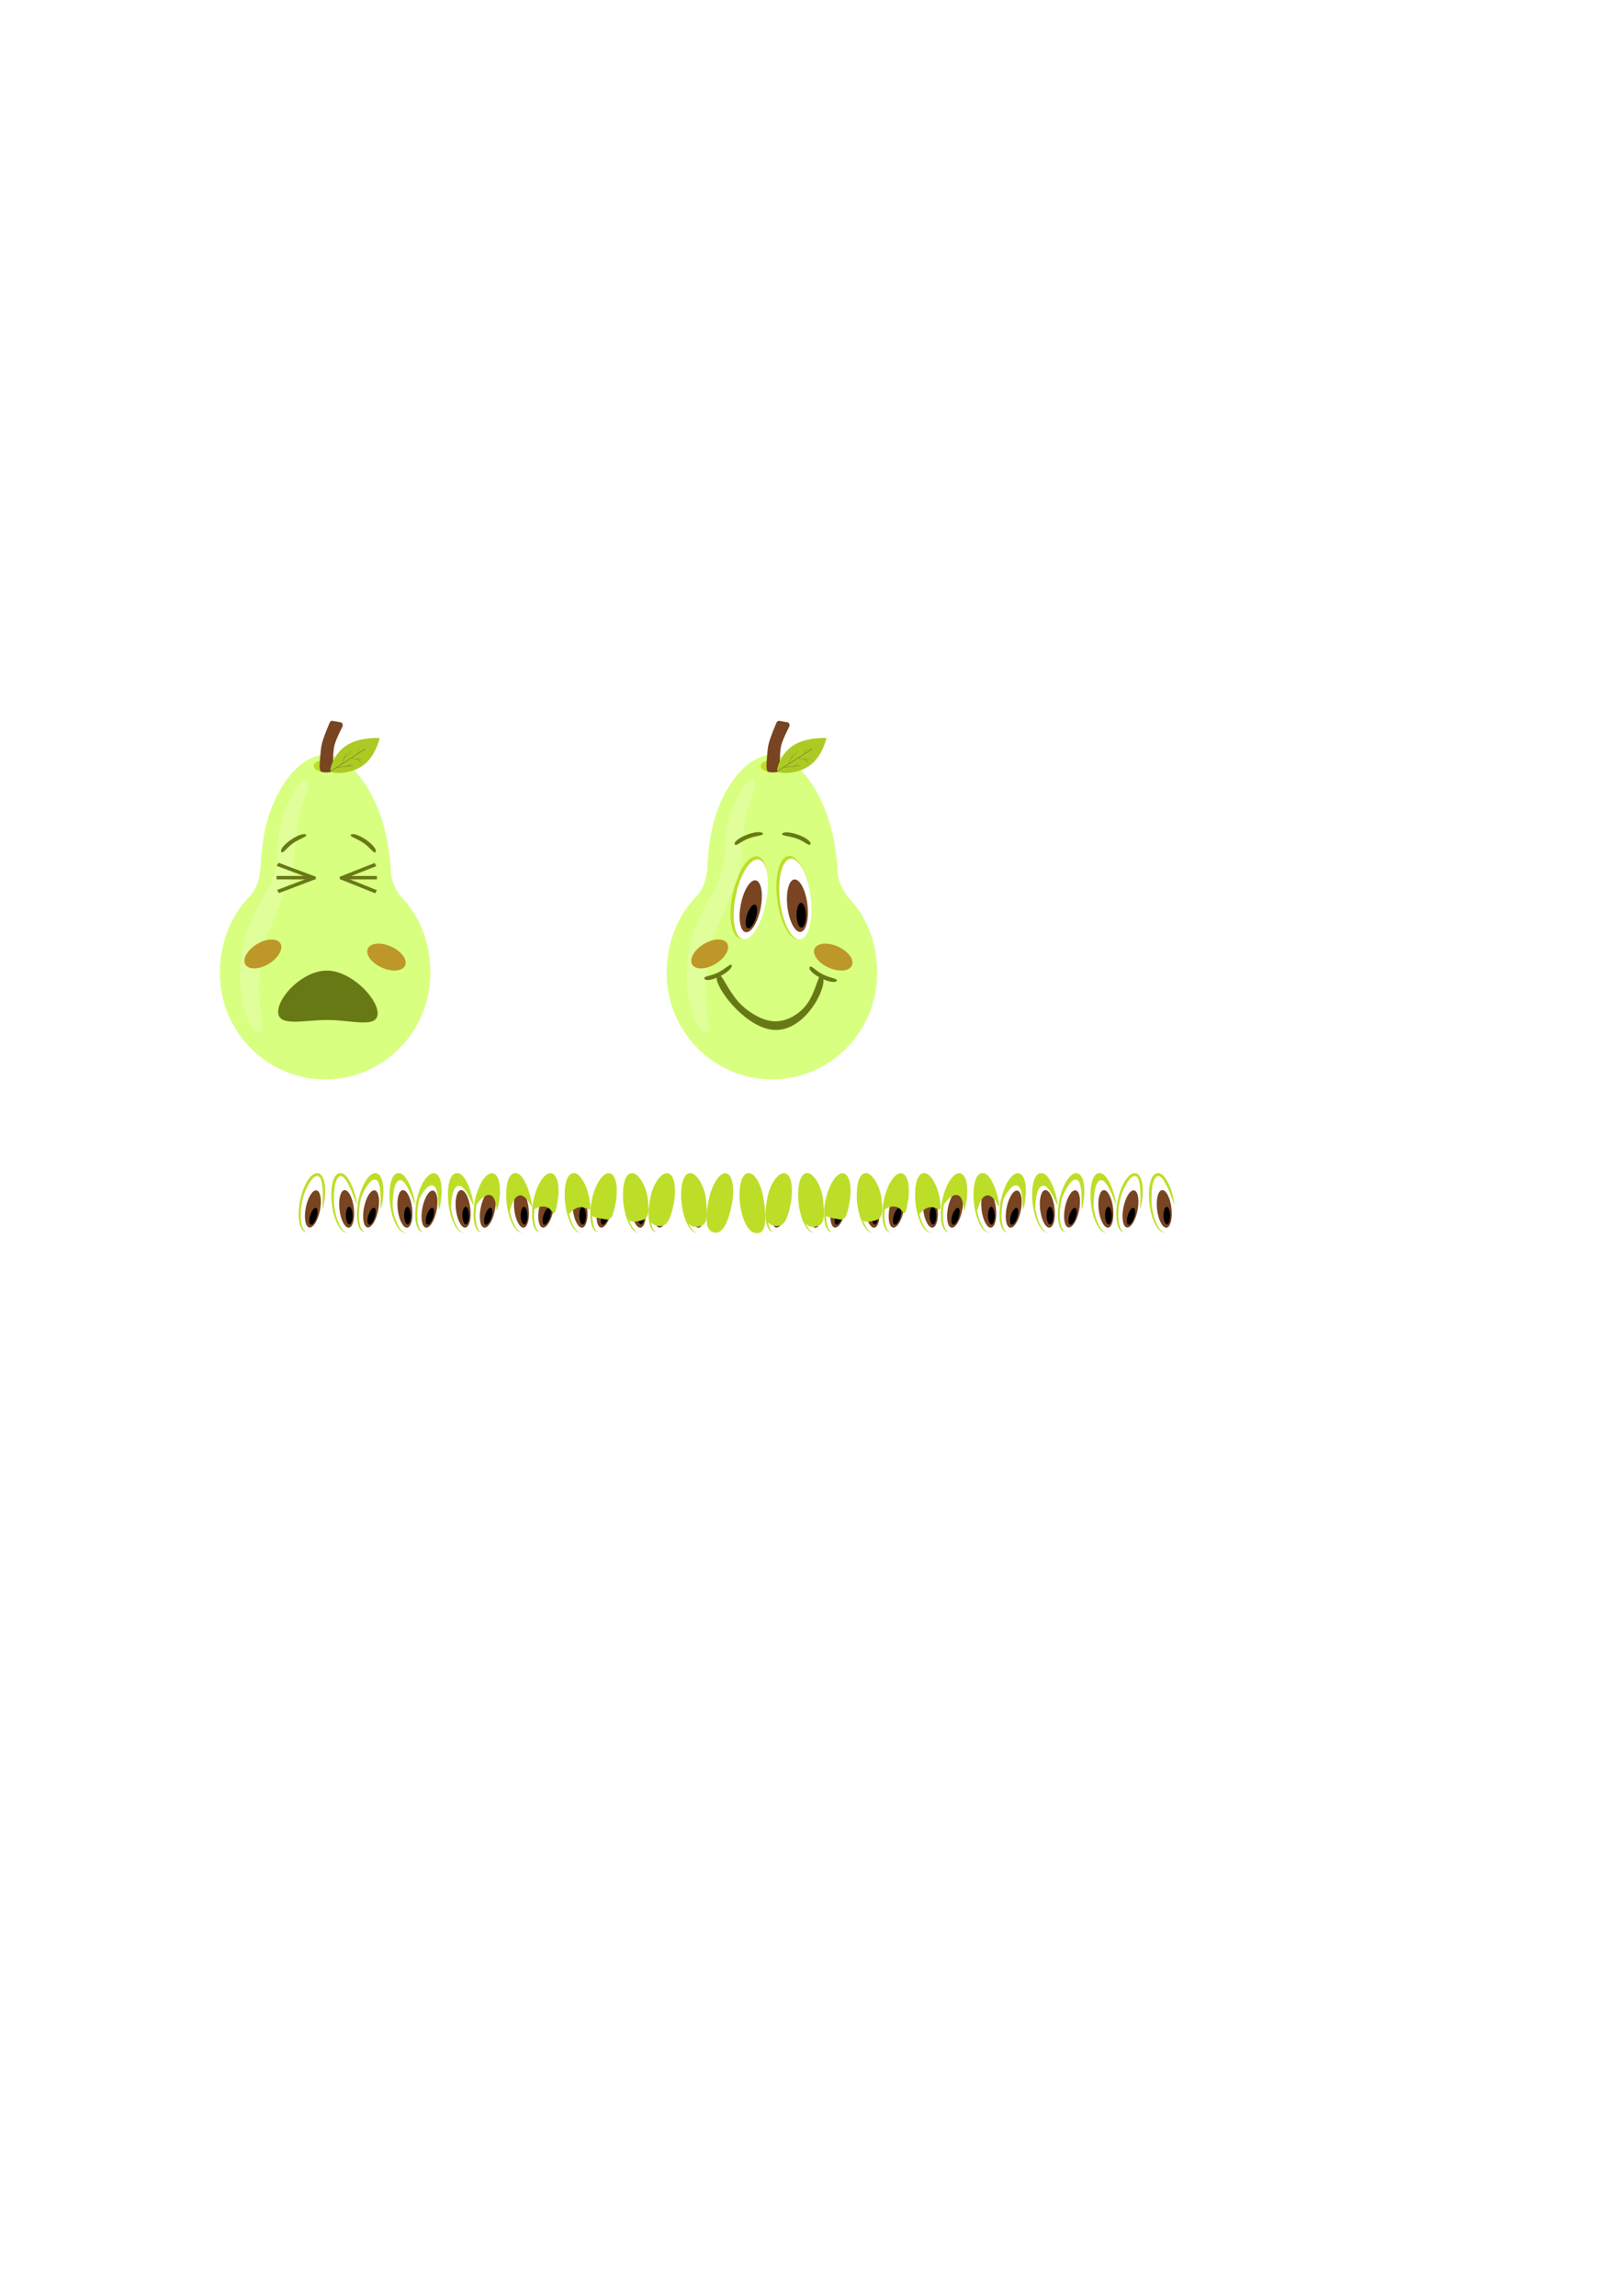 <?xml version="1.0" encoding="UTF-8" standalone="no"?>
<!-- Created with Inkscape (http://www.inkscape.org/) -->

<svg
   xmlns:dc="http://purl.org/dc/elements/1.1/"
   xmlns:cc="http://creativecommons.org/ns#"
   xmlns:rdf="http://www.w3.org/1999/02/22-rdf-syntax-ns#"
   xmlns:svg="http://www.w3.org/2000/svg"
   xmlns="http://www.w3.org/2000/svg"
   xmlns:sodipodi="http://sodipodi.sourceforge.net/DTD/sodipodi-0.dtd"
   xmlns:inkscape="http://www.inkscape.org/namespaces/inkscape"
   width="210mm"
   height="297mm"
   viewBox="0 0 210 297"
   version="1.1"
   id="svg8"
   inkscape:version="0.92.4 (5da689c313, 2019-01-14)"
   sodipodi:docname="repeatPear.svg">
  <defs
     id="defs2">
    <filter
       inkscape:collect="always"
       style="color-interpolation-filters:sRGB"
       id="filter4832"
       x="-0.202"
       width="1.403"
       y="-0.257"
       height="1.515">
      <feGaussianBlur
         inkscape:collect="always"
         stdDeviation="1.486"
         id="feGaussianBlur4834" />
    </filter>
    <filter
       inkscape:collect="always"
       style="color-interpolation-filters:sRGB"
       id="filter4836"
       x="-0.194"
       width="1.387"
       y="-0.277"
       height="1.554">
      <feGaussianBlur
         inkscape:collect="always"
         stdDeviation="1.486"
         id="feGaussianBlur4838" />
    </filter>
  </defs>
  <sodipodi:namedview
     id="base"
     pagecolor="#ffffff"
     bordercolor="#666666"
     borderopacity="1.0"
     inkscape:pageopacity="0.0"
     inkscape:pageshadow="2"
     inkscape:zoom="3.959798"
     inkscape:cx="343.74984"
     inkscape:cy="631.29644"
     inkscape:document-units="mm"
     inkscape:current-layer="layer1"
     showgrid="false"
     inkscape:window-width="2844"
     inkscape:window-height="1955"
     inkscape:window-x="143"
     inkscape:window-y="-13"
     inkscape:window-maximized="1"
     inkscape:snap-global="true" />
  <g
     inkscape:label="Layer 1"
     inkscape:groupmode="layer"
     id="layer1">
    <g
       id="g4565" />
    <path
       style="fill:#d8ff80;fill-opacity:1;fill-rule:nonzero;stroke:none;stroke-width:0.055"
       d="m 99.88,97.669 c -3.601,0.009 -7.188,5.055 -8.036,11.16 -0.189,1.361 -0.298,2.561 -0.327,3.621 -0.082,0.677 -0.198,1.464 -0.607,2.311 -0.171,0.353 -0.365,0.674 -0.566,0.967 -2.602,2.522 -4.079,6.137 -4.079,10.135 -1e-6,7.607 6.096,13.773 13.616,13.773 7.52,0 13.616,-6.166 13.616,-13.773 0,-2.961 -0.798,-5.695 -2.265,-7.934 -0.064,-0.135 -0.175,-0.287 -0.313,-0.455 -0.376,-0.524 -0.791,-1.017 -1.242,-1.477 -0.27,-0.362 -0.535,-0.771 -0.759,-1.236 -0.293,-0.607 -0.436,-1.184 -0.524,-1.711 -0.025,-1.203 -0.184,-2.6 -0.477,-4.221 -1.096,-6.065 -4.706,-11.168 -8.036,-11.16 z"
       id="path815"
       inkscape:connector-curvature="0"
       inkscape:export-filename="C:\Users\saman\Projects\GGJ2020\Pearfect Pair\Assets\Sprites\repeatPear.png"
       inkscape:export-xdpi="274.22562"
       inkscape:export-ydpi="274.22562" />
    <g
       id="g5410"
       transform="matrix(0.271,0,0,0.273,72.777,84.67)"
       inkscape:export-filename="C:\Users\saman\Projects\GGJ2020\Pearfect Pair\Assets\Sprites\repeatPear.png"
       inkscape:export-xdpi="274.22562"
       inkscape:export-ydpi="274.22562">
      <ellipse
         transform="matrix(0.982,0.188,-0.205,0.979,0,0)"
         ry="19.936"
         rx="7.974"
         cy="96.366"
         cx="110.805"
         id="path4529"
         style="fill:#bdde28;fill-opacity:1;fill-rule:nonzero;stroke:none;stroke-width:0.185" />
      <ellipse
         style="fill:#ffffff;fill-opacity:1;fill-rule:nonzero;stroke:none;stroke-width:0.175"
         id="ellipse4531"
         cx="110.94"
         cy="96.128"
         rx="7.389"
         ry="19.231"
         transform="rotate(11.315)" />
      <ellipse
         transform="rotate(11.315)"
         ry="12.514"
         rx="4.808"
         cy="99.355"
         cx="111.542"
         id="ellipse4533"
         style="fill:#784421;fill-opacity:1;fill-rule:nonzero;stroke:none;stroke-width:0.114" />
      <ellipse
         style="fill:#000000;fill-opacity:1;fill-rule:nonzero;stroke:none;stroke-width:0.053"
         id="ellipse4535"
         cx="123.353"
         cy="91.3"
         rx="2.248"
         ry="5.85"
         transform="rotate(17.49)" />
    </g>
    <path
       inkscape:export-ydpi="274.22562"
       inkscape:export-xdpi="274.22562"
       inkscape:export-filename="C:\Users\saman\Projects\GGJ2020\Pearfect Pair\Assets\Sprites\repeatPear.png"
       inkscape:connector-curvature="0"
       id="path5227"
       d="m 97.443,100.936 c -0.355,-0.507 -2.066,1.177 -3.368,5.815 -0.29,1.034 -0.303,4.454 -0.51,5.265 -0.142,0.515 -0.311,1.112 -0.54,1.742 -0.095,0.263 -0.189,0.499 -0.278,0.714 -0.91,1.81 -2.611,4.259 -3.372,7.323 -1.448,5.83 0.473,11.363 1.715,11.721 1.242,0.358 0.266,-0.504 0.277,-6.333 0.062,-2.301 0.572,-3.339 0.68,-5.321 0.024,-0.291 1.913,-4.442 1.964,-4.809 0.067,-0.479 1.523,-3.367 1.609,-3.775 0.225,-0.923 0.368,-4.561 0.558,-5.83 0.675,-4.519 2.056,-5.385 1.265,-6.513 z"
       style="opacity:0.312;fill:#f1ffd3;fill-opacity:1;fill-rule:nonzero;stroke:none;stroke-width:0.02"
       sodipodi:nodetypes="sccccssccccss" />
    <path
       style="fill:#677915;fill-opacity:1;fill-rule:nonzero;stroke:none;stroke-width:0.038"
       d="m 98.699,107.814 c 0.171,0.285 -0.898,0.281 -1.898,0.675 -1,0.394 -1.553,1.037 -1.724,0.752 -0.171,-0.285 0.502,-0.835 1.502,-1.229 1,-0.394 1.949,-0.483 2.12,-0.198 z"
       id="path4567"
       inkscape:connector-curvature="0"
       sodipodi:nodetypes="sssss"
       inkscape:export-filename="C:\Users\saman\Projects\GGJ2020\Pearfect Pair\Assets\Sprites\repeatPear.png"
       inkscape:export-xdpi="274.22562"
       inkscape:export-ydpi="274.22562" />
    <path
       sodipodi:nodetypes="sssss"
       inkscape:connector-curvature="0"
       id="path4570"
       d="m 101.208,107.854 c -0.165,0.288 0.904,0.263 1.911,0.638 1.008,0.374 1.573,1.006 1.738,0.718 0.165,-0.288 -0.518,-0.825 -1.526,-1.2 -1.008,-0.374 -1.958,-0.444 -2.123,-0.156 z"
       style="fill:#677915;fill-opacity:1;fill-rule:nonzero;stroke:none;stroke-width:0.038"
       inkscape:export-filename="C:\Users\saman\Projects\GGJ2020\Pearfect Pair\Assets\Sprites\repeatPear.png"
       inkscape:export-xdpi="274.22562"
       inkscape:export-ydpi="274.22562" />
    <g
       id="g5416"
       transform="matrix(0.271,0,0,0.273,72.777,84.67)"
       inkscape:export-filename="C:\Users\saman\Projects\GGJ2020\Pearfect Pair\Assets\Sprites\repeatPear.png"
       inkscape:export-xdpi="274.22562"
       inkscape:export-ydpi="274.22562">
      <ellipse
         style="fill:#bdde28;fill-opacity:1;fill-rule:nonzero;stroke:none;stroke-width:0.185"
         id="ellipse4582"
         cx="95.079"
         cy="127.151"
         rx="7.982"
         ry="19.923"
         transform="matrix(0.993,-0.115,0.126,0.992,0,0)" />
      <ellipse
         transform="rotate(-6.913)"
         ry="19.231"
         rx="7.389"
         cy="128.441"
         cx="96.436"
         id="ellipse4584"
         style="fill:#ffffff;fill-opacity:1;fill-rule:nonzero;stroke:none;stroke-width:0.175" />
      <ellipse
         style="fill:#784421;fill-opacity:1;fill-rule:nonzero;stroke:none;stroke-width:0.114"
         id="ellipse4586"
         cx="97.039"
         cy="131.669"
         rx="4.808"
         ry="12.514"
         transform="rotate(-6.913)" />
      <ellipse
         transform="rotate(-0.738)"
         ry="5.85"
         rx="2.248"
         cy="124.986"
         cx="112.409"
         id="ellipse4588"
         style="fill:#000000;fill-opacity:1;fill-rule:nonzero;stroke:none;stroke-width:0.053" />
    </g>
    <g
       id="g5404"
       transform="matrix(0.271,0,0,0.285,72.777,82.445)"
       inkscape:export-filename="C:\Users\saman\Projects\GGJ2020\Pearfect Pair\Assets\Sprites\repeatPear.png"
       inkscape:export-xdpi="274.22562"
       inkscape:export-ydpi="274.22562">
      <path
         style="fill:#677915;fill-opacity:1;fill-rule:nonzero;stroke:none;stroke-width:0.482"
         d="m 74.264,153.169 c 1.794,-0.888 4.066,6.075 9.404,11.925 4.754,5.21 12.323,9.347 18.247,9.226 5.952,-0.121 12.023,-3.707 15.451,-8.728 3.814,-5.587 4.722,-12.634 6.225,-12.02 4.468,1.827 -5.919,24.439 -21.465,24.669 -15.236,0.225 -32.188,-22.93 -27.861,-25.071 z"
         id="path4592"
         inkscape:connector-curvature="0"
         sodipodi:nodetypes="sssssss" />
      <path
         sodipodi:nodetypes="sssss"
         inkscape:connector-curvature="0"
         id="path4594"
         d="m 80.812,148.892 c -0.323,-1.18 -3.038,1.674 -6.637,3.33 -3.599,1.656 -6.72,1.488 -6.397,2.668 0.323,1.18 3.502,0.794 7.101,-0.862 3.599,-1.656 6.255,-3.955 5.932,-5.135 z"
         style="fill:#677915;fill-opacity:1;fill-rule:nonzero;stroke:none;stroke-width:0.139" />
      <path
         style="fill:#677915;fill-opacity:1;fill-rule:nonzero;stroke:none;stroke-width:0.139"
         d="m 130.955,155.961 c 0.707,-0.999 -3.222,-1.284 -6.786,-3.013 -3.565,-1.729 -5.415,-4.247 -6.122,-3.249 -0.707,0.999 1.61,3.21 5.175,4.939 3.565,1.729 7.027,2.321 7.734,1.323 z"
         id="path4596"
         inkscape:connector-curvature="0"
         sodipodi:nodetypes="sssss" />
    </g>
    <ellipse
       style="fill:#bdde28;fill-opacity:1;fill-rule:nonzero;stroke:none;stroke-width:0.046"
       id="path4633"
       cx="100.018"
       cy="99.104"
       rx="1.601"
       ry="0.815"
       inkscape:export-filename="C:\Users\saman\Projects\GGJ2020\Pearfect Pair\Assets\Sprites\repeatPear.png"
       inkscape:export-xdpi="274.22562"
       inkscape:export-ydpi="274.22562" />
    <path
       style="fill:#784421;fill-opacity:1;fill-rule:nonzero;stroke:none;stroke-width:0.04"
       d="m 100.845,93.253 1.063,0.194 c 0.187,0.034 0.291,0.265 0.233,0.518 0,0 -0.868,1.647 -1.073,2.529 -0.216,0.926 -0.154,2.835 -0.154,2.835 -0.017,0.411 0.023,0.501 -0.371,0.544 0,0 -0.211,0.054 -0.586,0.047 -0.288,-0.006 -0.531,-0.059 -0.531,-0.059 -0.215,-0.041 -0.271,-0.578 -0.25,-0.849 0,0 0.066,-1.847 0.273,-2.748 0.206,-0.899 0.955,-2.616 0.955,-2.616 0.058,-0.253 0.255,-0.429 0.442,-0.395 z"
       id="rect4630"
       inkscape:connector-curvature="0"
       sodipodi:nodetypes="sscscssssscs"
       inkscape:export-filename="C:\Users\saman\Projects\GGJ2020\Pearfect Pair\Assets\Sprites\repeatPear.png"
       inkscape:export-xdpi="274.22562"
       inkscape:export-ydpi="274.22562" />
    <g
       id="g4714"
       transform="matrix(0.126,0.221,-0.204,0.136,91.838,51.01)"
       inkscape:export-filename="C:\Users\saman\Projects\GGJ2020\Pearfect Pair\Assets\Sprites\repeatPear.png"
       inkscape:export-xdpi="274.22562"
       inkscape:export-ydpi="274.22562">
      <path
         style="fill:#acca24;fill-opacity:1;fill-rule:nonzero;stroke:none;stroke-width:0.142"
         d="m 185.729,51.695 c 0.044,8.346 -5.149,15.802 -6.769,15.985 -0.94,0.106 -6.383,-5.517 -6.427,-13.863 -0.044,-8.346 6.289,-17.415 6.289,-17.415 0,0 6.863,6.947 6.906,15.293 z"
         id="path4672"
         inkscape:connector-curvature="0"
         sodipodi:nodetypes="ssscs" />
      <path
         style="fill:#acca24;fill-opacity:1;stroke:#687a16;stroke-width:0.265;stroke-linecap:butt;stroke-linejoin:miter;stroke-miterlimit:4;stroke-dasharray:none;stroke-opacity:1"
         d="m 179.004,67.713 0.331,-21.828"
         id="path4674"
         inkscape:connector-curvature="0"
         sodipodi:nodetypes="cc" />
      <path
         sodipodi:nodetypes="cc"
         inkscape:connector-curvature="0"
         id="path4688"
         d="m 178.992,64.041 3.944,-8.012"
         style="fill:#acca24;fill-opacity:1;stroke:#687a16;stroke-width:0.171;stroke-linecap:butt;stroke-linejoin:miter;stroke-miterlimit:4;stroke-dasharray:none;stroke-opacity:1" />
      <path
         style="fill:#acca24;fill-opacity:1;stroke:#687a16;stroke-width:0.123;stroke-linecap:butt;stroke-linejoin:miter;stroke-miterlimit:4;stroke-dasharray:none;stroke-opacity:1"
         d="m 179.153,61.003 -3.252,-5.266"
         id="path4690"
         inkscape:connector-curvature="0"
         sodipodi:nodetypes="cc" />
      <path
         sodipodi:nodetypes="cc"
         inkscape:connector-curvature="0"
         id="path4692"
         d="m 181.398,59.08 0.362,-3.002"
         style="fill:#acca24;fill-opacity:1;stroke:#687a16;stroke-width:0.11;stroke-linecap:butt;stroke-linejoin:miter;stroke-miterlimit:4;stroke-dasharray:none;stroke-opacity:1" />
      <path
         style="fill:#acca24;fill-opacity:1;stroke:#687a16;stroke-width:0.129;stroke-linecap:butt;stroke-linejoin:miter;stroke-miterlimit:4;stroke-dasharray:none;stroke-opacity:1"
         d="m 179.19,54.906 3.667,-4.885"
         id="path4694"
         inkscape:connector-curvature="0"
         sodipodi:nodetypes="cc" />
      <path
         style="fill:#acca24;fill-opacity:1;stroke:#687a16;stroke-width:0.1;stroke-linecap:butt;stroke-linejoin:miter;stroke-miterlimit:4;stroke-dasharray:none;stroke-opacity:1"
         d="m 181.114,52.295 2.843,-1.032"
         id="path4696"
         inkscape:connector-curvature="0"
         sodipodi:nodetypes="cc" />
      <path
         sodipodi:nodetypes="cc"
         inkscape:connector-curvature="0"
         id="path4698"
         d="m 177.347,48.339 1.967,2.297"
         style="fill:#acca24;fill-opacity:1;stroke:#687a16;stroke-width:0.1;stroke-linecap:butt;stroke-linejoin:miter;stroke-miterlimit:4;stroke-dasharray:none;stroke-opacity:1" />
      <path
         sodipodi:nodetypes="cc"
         inkscape:connector-curvature="0"
         id="path4700"
         d="m 181.114,52.295 2.843,-1.032"
         style="fill:#acca24;fill-opacity:1;stroke:#687a16;stroke-width:0.1;stroke-linecap:butt;stroke-linejoin:miter;stroke-miterlimit:4;stroke-dasharray:none;stroke-opacity:1" />
      <path
         style="fill:#acca24;fill-opacity:1;stroke:#687a16;stroke-width:0.119;stroke-linecap:butt;stroke-linejoin:miter;stroke-miterlimit:4;stroke-dasharray:none;stroke-opacity:1"
         d="m 177.44,58.22 -1.144,-5.46"
         id="path4702"
         inkscape:connector-curvature="0"
         sodipodi:nodetypes="cc" />
    </g>
    <ellipse
       style="fill:#bd9728;fill-opacity:1;fill-rule:nonzero;stroke:none;stroke-width:0.107;filter:url(#filter4832)"
       id="ellipse4724"
       cx="156.582"
       cy="1.986"
       rx="5.514"
       ry="9.727"
       transform="matrix(0.106,0.25,-0.238,0.13,75.7,84.005)"
       inkscape:export-filename="C:\Users\saman\Projects\GGJ2020\Pearfect Pair\Assets\Sprites\repeatPear.png"
       inkscape:export-xdpi="274.22562"
       inkscape:export-ydpi="274.22562" />
    <ellipse
       transform="matrix(-0.146,0.229,-0.242,-0.123,131.155,88.201)"
       ry="9.727"
       rx="5.514"
       cy="1.986"
       cx="156.582"
       id="ellipse4750"
       style="fill:#bd9728;fill-opacity:1;fill-rule:nonzero;stroke:none;stroke-width:0.107;filter:url(#filter4836)"
       inkscape:export-filename="C:\Users\saman\Projects\GGJ2020\Pearfect Pair\Assets\Sprites\repeatPear.png"
       inkscape:export-xdpi="274.22562"
       inkscape:export-ydpi="274.22562" />
    <g
       id="g1753"
       transform="matrix(0.194,0,0,0.194,57.779,119.231)"
       inkscape:export-filename="C:\Users\saman\Projects\GGJ2020\Pearfect Pair\Assets\Sprites\pearBlinkSpriteSheet.png"
       inkscape:export-xdpi="336.1553"
       inkscape:export-ydpi="336.1553">
      <g
         transform="translate(-337.161,96.138)"
         id="g1555">
        <ellipse
           transform="matrix(0.982,0.189,-0.203,0.979,0,0)"
           ry="20.065"
           rx="7.976"
           cy="42.9"
           cx="260.774"
           id="ellipse1456"
           style="fill:#bdde28;fill-opacity:1;fill-rule:nonzero;stroke:none;stroke-width:0.185" />
        <ellipse
           style="fill:#ffffff;fill-opacity:1;fill-rule:nonzero;stroke:none;stroke-width:0.175"
           id="ellipse1458"
           cx="261.369"
           cy="41.426"
           rx="7.391"
           ry="19.356"
           transform="matrix(0.98,0.197,-0.195,0.981,0,0)" />
        <ellipse
           transform="matrix(0.98,0.197,-0.195,0.981,0,0)"
           ry="12.595"
           rx="4.81"
           cy="44.674"
           cx="261.971"
           id="ellipse1460"
           style="fill:#784421;fill-opacity:1;fill-rule:nonzero;stroke:none;stroke-width:0.114" />
        <ellipse
           style="fill:#000000;fill-opacity:1;fill-rule:nonzero;stroke:none;stroke-width:0.053"
           id="ellipse1462"
           cx="267.092"
           cy="20.603"
           rx="2.249"
           ry="5.886"
           transform="matrix(0.953,0.302,-0.299,0.954,0,0)" />
        <path
           transform="matrix(0.982,0.189,-0.203,0.979,0,0)"
           style="fill:#bdde28;fill-opacity:1;fill-rule:nonzero;stroke:none;stroke-width:0.185"
           d="m 268.75,42.9 c 0,11.082 -1.743,-18.173 -7.731,-18.198 -6.626,-0.028 -8.221,29.28 -8.221,18.198 0,-11.082 3.571,-20.065 7.976,-20.065 4.405,-7e-6 7.976,8.983 7.976,20.065 z"
           id="ellipse1484"
           inkscape:connector-curvature="0"
           sodipodi:nodetypes="sssss" />
      </g>
      <g
         transform="translate(-337.161,96.208)"
         id="g1548">
        <ellipse
           style="fill:#bdde28;fill-opacity:1;fill-rule:nonzero;stroke:none;stroke-width:0.186"
           id="ellipse1466"
           cx="255.145"
           cy="121.97"
           rx="7.983"
           ry="20.056"
           transform="matrix(0.993,-0.116,0.125,0.992,0,0)" />
        <ellipse
           transform="matrix(0.993,-0.121,0.12,0.993,0,0)"
           ry="19.359"
           rx="7.39"
           cy="124.082"
           cx="256.471"
           id="ellipse1468"
           style="fill:#ffffff;fill-opacity:1;fill-rule:nonzero;stroke:none;stroke-width:0.175" />
        <ellipse
           style="fill:#784421;fill-opacity:1;fill-rule:nonzero;stroke:none;stroke-width:0.114"
           id="ellipse1470"
           cx="257.074"
           cy="127.331"
           rx="4.809"
           ry="12.597"
           transform="matrix(0.993,-0.121,0.12,0.993,0,0)" />
        <ellipse
           transform="matrix(1,-0.013,0.013,1,0,0)"
           ry="5.89"
           rx="2.248"
           cy="103.319"
           cx="270.934"
           id="ellipse1472"
           style="fill:#000000;fill-opacity:1;fill-rule:nonzero;stroke:none;stroke-width:0.053" />
        <path
           sodipodi:nodetypes="sssss"
           inkscape:connector-curvature="0"
           id="path1487"
           d="m 276.998,89.773 c 2.024,10.895 -5.029,-17.524 -10.904,-16.372 -6.502,1.275 -2.712,30.403 -4.736,19.508 -2.024,-10.895 -0.164,-20.429 4.155,-21.295 4.319,-0.866 9.461,7.264 11.486,18.159 z"
           style="fill:#bdde28;fill-opacity:1;fill-rule:nonzero;stroke:none;stroke-width:0.185" />
      </g>
    </g>
    <g
       id="g1767"
       transform="matrix(0.194,0,0,0.194,54.294,119.231)"
       inkscape:export-filename="C:\Users\saman\Projects\GGJ2020\Pearfect Pair\Assets\Sprites\pearBlinkSpriteSheet.png"
       inkscape:export-xdpi="336.1553"
       inkscape:export-ydpi="336.1553">
      <g
         transform="translate(-337.161,96.672)"
         id="g1534">
        <ellipse
           style="fill:#bdde28;fill-opacity:1;fill-rule:nonzero;stroke:none;stroke-width:0.185"
           id="ellipse1489"
           cx="316.28"
           cy="31.619"
           rx="7.976"
           ry="20.065"
           transform="matrix(0.982,0.189,-0.203,0.979,0,0)" />
        <ellipse
           transform="matrix(0.98,0.197,-0.195,0.981,0,0)"
           ry="19.356"
           rx="7.391"
           cy="29.686"
           cx="316.97"
           id="ellipse1491"
           style="fill:#ffffff;fill-opacity:1;fill-rule:nonzero;stroke:none;stroke-width:0.175" />
        <ellipse
           style="fill:#784421;fill-opacity:1;fill-rule:nonzero;stroke:none;stroke-width:0.114"
           id="ellipse1493"
           cx="317.572"
           cy="32.934"
           rx="4.81"
           ry="12.595"
           transform="matrix(0.98,0.197,-0.195,0.981,0,0)" />
        <ellipse
           transform="matrix(0.953,0.302,-0.299,0.954,0,0)"
           ry="5.886"
           rx="2.249"
           cy="2.92"
           cx="321.135"
           id="ellipse1495"
           style="fill:#000000;fill-opacity:1;fill-rule:nonzero;stroke:none;stroke-width:0.053" />
        <path
           sodipodi:nodetypes="sssss"
           inkscape:connector-curvature="0"
           id="path1505"
           d="m 311.962,92.365 c -2.252,10.85 1.581,-15.852 -4.293,-17.01 -6.5,-1.282 -13.623,24.84 -11.37,13.989 2.252,-10.85 7.585,-18.97 11.91,-18.136 4.325,0.834 6.006,10.306 3.753,21.157 z"
           style="fill:#bdde28;fill-opacity:1;fill-rule:nonzero;stroke:none;stroke-width:0.185" />
      </g>
      <g
         transform="translate(-337.161,96.743)"
         id="g1541">
        <ellipse
           transform="matrix(0.993,-0.116,0.125,0.992,0,0)"
           ry="20.056"
           rx="7.983"
           cy="128.035"
           cx="311.565"
           id="ellipse1497"
           style="fill:#bdde28;fill-opacity:1;fill-rule:nonzero;stroke:none;stroke-width:0.186" />
        <ellipse
           style="fill:#ffffff;fill-opacity:1;fill-rule:nonzero;stroke:none;stroke-width:0.175"
           id="ellipse1499"
           cx="312.923"
           cy="130.433"
           rx="7.39"
           ry="19.359"
           transform="matrix(0.993,-0.121,0.12,0.993,0,0)" />
        <ellipse
           transform="matrix(0.993,-0.121,0.12,0.993,0,0)"
           ry="12.597"
           rx="4.809"
           cy="133.682"
           cx="313.525"
           id="ellipse1501"
           style="fill:#784421;fill-opacity:1;fill-rule:nonzero;stroke:none;stroke-width:0.114" />
        <ellipse
           style="fill:#000000;fill-opacity:1;fill-rule:nonzero;stroke:none;stroke-width:0.053"
           id="ellipse1503"
           cx="327.731"
           cy="103.521"
           rx="2.248"
           ry="5.89"
           transform="matrix(1,-0.013,0.013,1,0,0)" />
        <path
           style="fill:#bdde28;fill-opacity:1;fill-rule:nonzero;stroke:none;stroke-width:0.185"
           d="m 333.793,89.239 c 2.024,10.895 -4.093,-14.718 -9.969,-13.566 -6.502,1.275 -3.647,27.597 -5.672,16.702 -2.024,-10.895 -0.164,-20.429 4.155,-21.295 4.319,-0.866 9.461,7.264 11.486,18.159 z"
           id="path1507"
           inkscape:connector-curvature="0"
           sodipodi:nodetypes="sssss" />
      </g>
    </g>
    <g
       id="g1781"
       transform="matrix(0.194,0,0,0.194,52.193,119.231)"
       inkscape:export-filename="C:\Users\saman\Projects\GGJ2020\Pearfect Pair\Assets\Sprites\pearBlinkSpriteSheet.png"
       inkscape:export-xdpi="336.1553"
       inkscape:export-ydpi="336.1553">
      <g
         transform="translate(0,-0.881)"
         id="g1739">
        <ellipse
           transform="matrix(0.982,0.189,-0.203,0.979,0,0)"
           ry="20.065"
           rx="7.976"
           cy="181.858"
           cx="54.635"
           id="ellipse1509"
           style="fill:#bdde28;fill-opacity:1;fill-rule:nonzero;stroke:none;stroke-width:0.185" />
        <ellipse
           style="fill:#ffffff;fill-opacity:1;fill-rule:nonzero;stroke:none;stroke-width:0.175"
           id="ellipse1511"
           cx="54.052"
           cy="182.083"
           rx="7.391"
           ry="19.356"
           transform="matrix(0.98,0.197,-0.195,0.981,0,0)" />
        <ellipse
           transform="matrix(0.98,0.197,-0.195,0.981,0,0)"
           ry="12.595"
           rx="4.81"
           cy="185.331"
           cx="54.655"
           id="ellipse1513"
           style="fill:#784421;fill-opacity:1;fill-rule:nonzero;stroke:none;stroke-width:0.114" />
        <ellipse
           style="fill:#000000;fill-opacity:1;fill-rule:nonzero;stroke:none;stroke-width:0.053"
           id="ellipse1515"
           cx="75.947"
           cy="182.826"
           rx="2.249"
           ry="5.886"
           transform="matrix(0.953,0.302,-0.299,0.954,0,0)" />
        <path
           style="fill:#bdde28;fill-opacity:1;fill-rule:nonzero;stroke:none;stroke-width:0.185"
           d="m 24.514,189.918 c -2.252,10.85 0.78,-11.976 -5.095,-13.135 -6.5,-1.282 -12.821,20.964 -10.569,10.114 2.252,-10.85 7.585,-18.97 11.91,-18.136 4.325,0.834 6.006,10.306 3.753,21.157 z"
           id="path1525"
           inkscape:connector-curvature="0"
           sodipodi:nodetypes="sssss" />
      </g>
      <g
         transform="translate(0,-0.81)"
         id="g1732">
        <ellipse
           style="fill:#bdde28;fill-opacity:1;fill-rule:nonzero;stroke:none;stroke-width:0.186"
           id="ellipse1517"
           cx="14.182"
           cy="191.551"
           rx="7.983"
           ry="20.056"
           transform="matrix(0.993,-0.116,0.125,0.992,0,0)" />
        <ellipse
           transform="matrix(0.993,-0.121,0.12,0.993,0,0)"
           ry="19.359"
           rx="7.39"
           cy="192.441"
           cx="15.872"
           id="ellipse1519"
           style="fill:#ffffff;fill-opacity:1;fill-rule:nonzero;stroke:none;stroke-width:0.175" />
        <ellipse
           style="fill:#784421;fill-opacity:1;fill-rule:nonzero;stroke:none;stroke-width:0.114"
           id="ellipse1521"
           cx="16.475"
           cy="195.69"
           rx="4.809"
           ry="12.597"
           transform="matrix(0.993,-0.121,0.12,0.993,0,0)" />
        <ellipse
           transform="matrix(1,-0.013,0.013,1,0,0)"
           ry="5.89"
           rx="2.248"
           cy="197.339"
           cx="39.058"
           id="ellipse1523"
           style="fill:#000000;fill-opacity:1;fill-rule:nonzero;stroke:none;stroke-width:0.053" />
        <path
           sodipodi:nodetypes="sssss"
           inkscape:connector-curvature="0"
           id="path1527"
           d="m 46.344,186.792 c 2.024,10.895 -3.826,-10.976 -9.702,-9.824 -6.502,1.275 -3.915,23.855 -5.939,12.96 -2.024,-10.895 -0.164,-20.429 4.155,-21.295 4.319,-0.866 9.461,7.264 11.486,18.159 z"
           style="fill:#bdde28;fill-opacity:1;fill-rule:nonzero;stroke:none;stroke-width:0.185" />
      </g>
    </g>
    <g
       id="g1795"
       transform="matrix(0.194,0,0,0.194,50.742,119.231)"
       inkscape:export-filename="C:\Users\saman\Projects\GGJ2020\Pearfect Pair\Assets\Sprites\pearBlinkSpriteSheet.png"
       inkscape:export-xdpi="336.1553"
       inkscape:export-ydpi="336.1553">
      <g
         transform="translate(0,0.054)"
         id="g1725">
        <ellipse
           style="fill:#bdde28;fill-opacity:1;fill-rule:nonzero;stroke:none;stroke-width:0.185"
           id="ellipse1557"
           cx="99.852"
           cy="172.156"
           rx="7.976"
           ry="20.065"
           transform="matrix(0.982,0.189,-0.203,0.979,0,0)" />
        <ellipse
           transform="matrix(0.98,0.197,-0.195,0.981,0,0)"
           ry="19.356"
           rx="7.391"
           cy="172.009"
           cx="99.352"
           id="ellipse1559"
           style="fill:#ffffff;fill-opacity:1;fill-rule:nonzero;stroke:none;stroke-width:0.175" />
        <ellipse
           style="fill:#784421;fill-opacity:1;fill-rule:nonzero;stroke:none;stroke-width:0.114"
           id="ellipse1561"
           cx="99.954"
           cy="175.257"
           rx="4.81"
           ry="12.595"
           transform="matrix(0.98,0.197,-0.195,0.981,0,0)" />
        <ellipse
           transform="matrix(0.953,0.302,-0.299,0.954,0,0)"
           ry="5.886"
           rx="2.249"
           cy="167.912"
           cx="119.922"
           id="ellipse1563"
           style="fill:#000000;fill-opacity:1;fill-rule:nonzero;stroke:none;stroke-width:0.053" />
        <path
           sodipodi:nodetypes="sssss"
           inkscape:connector-curvature="0"
           id="path1573"
           d="m 70.885,188.983 c -2.252,10.85 0.245,-5.562 -5.629,-6.72 -6.5,-1.282 -12.287,14.55 -10.034,3.7 2.252,-10.85 7.585,-18.97 11.91,-18.136 4.325,0.834 6.006,10.306 3.753,21.157 z"
           style="fill:#bdde28;fill-opacity:1;fill-rule:nonzero;stroke:none;stroke-width:0.185" />
      </g>
      <g
         transform="translate(0,0.125)"
         id="g1718">
        <ellipse
           transform="matrix(0.993,-0.116,0.125,0.992,0,0)"
           ry="20.056"
           rx="7.983"
           cy="196.007"
           cx="60.309"
           id="ellipse1565"
           style="fill:#bdde28;fill-opacity:1;fill-rule:nonzero;stroke:none;stroke-width:0.186" />
        <ellipse
           style="fill:#ffffff;fill-opacity:1;fill-rule:nonzero;stroke:none;stroke-width:0.175"
           id="ellipse1567"
           cx="62.023"
           cy="197.131"
           rx="7.39"
           ry="19.359"
           transform="matrix(0.993,-0.121,0.12,0.993,0,0)" />
        <ellipse
           transform="matrix(0.993,-0.121,0.12,0.993,0,0)"
           ry="12.597"
           rx="4.809"
           cy="200.379"
           cx="62.625"
           id="ellipse1569"
           style="fill:#784421;fill-opacity:1;fill-rule:nonzero;stroke:none;stroke-width:0.114" />
        <ellipse
           style="fill:#000000;fill-opacity:1;fill-rule:nonzero;stroke:none;stroke-width:0.053"
           id="ellipse1571"
           cx="85.438"
           cy="197.005"
           rx="2.248"
           ry="5.89"
           transform="matrix(1,-0.013,0.013,1,0,0)" />
        <path
           style="fill:#bdde28;fill-opacity:1;fill-rule:nonzero;stroke:none;stroke-width:0.185"
           d="m 92.716,185.857 c 2.024,10.895 -1.955,-4.562 -7.831,-3.409 -6.502,1.275 -5.786,17.44 -7.81,6.545 -2.024,-10.895 -0.164,-20.429 4.155,-21.295 4.319,-0.866 9.461,7.264 11.486,18.159 z"
           id="path1575"
           inkscape:connector-curvature="0"
           sodipodi:nodetypes="sssss" />
      </g>
    </g>
    <g
       id="g1809"
       transform="matrix(0.194,0,0,0.194,47.915,119.231)"
       inkscape:export-filename="C:\Users\saman\Projects\GGJ2020\Pearfect Pair\Assets\Sprites\pearBlinkSpriteSheet.png"
       inkscape:export-xdpi="336.1553"
       inkscape:export-ydpi="336.1553">
      <g
         id="g4013">
        <g
           id="g1711"
           transform="translate(0,1.257)">
          <ellipse
             style="fill:#bdde28;fill-opacity:1;fill-rule:nonzero;stroke:none;stroke-width:0.185"
             id="ellipse1577"
             cx="152.082"
             cy="160.826"
             rx="7.976"
             ry="20.065"
             transform="matrix(0.982,0.189,-0.203,0.979,0,0)" />
          <ellipse
             transform="matrix(0.98,0.197,-0.195,0.981,0,0)"
             ry="19.356"
             rx="7.391"
             cy="160.248"
             cx="151.677"
             id="ellipse1579"
             style="fill:#ffffff;fill-opacity:1;fill-rule:nonzero;stroke:none;stroke-width:0.175" />
          <ellipse
             style="fill:#784421;fill-opacity:1;fill-rule:nonzero;stroke:none;stroke-width:0.114"
             id="ellipse1581"
             cx="152.279"
             cy="163.496"
             rx="4.81"
             ry="12.595"
             transform="matrix(0.98,0.197,-0.195,0.981,0,0)" />
          <ellipse
             transform="matrix(0.953,0.302,-0.299,0.954,0,0)"
             ry="5.886"
             rx="2.249"
             cy="150.562"
             cx="170.704"
             id="ellipse1583"
             style="fill:#000000;fill-opacity:1;fill-rule:nonzero;stroke:none;stroke-width:0.053" />
          <path
             sodipodi:nodetypes="sssss"
             inkscape:connector-curvature="0"
             id="path1593"
             d="m 124.473,187.78 c -2.252,10.85 -1.893,2.189 -7.767,1.03 -6.5,-1.282 -10.148,6.799 -7.896,-4.051 2.252,-10.85 7.585,-18.97 11.91,-18.136 4.325,0.834 6.006,10.306 3.753,21.157 z"
             style="fill:#bdde28;fill-opacity:1;fill-rule:nonzero;stroke:none;stroke-width:0.185" />
        </g>
        <g
           id="g1704"
           transform="translate(0,1.328)">
          <ellipse
             transform="matrix(0.993,-0.116,0.125,0.992,0,0)"
             ry="20.056"
             rx="7.983"
             cy="201.035"
             cx="113.63"
             id="ellipse1585"
             style="fill:#bdde28;fill-opacity:1;fill-rule:nonzero;stroke:none;stroke-width:0.186" />
          <ellipse
             style="fill:#ffffff;fill-opacity:1;fill-rule:nonzero;stroke:none;stroke-width:0.175"
             id="ellipse1587"
             cx="115.37"
             cy="202.429"
             rx="7.39"
             ry="19.359"
             transform="matrix(0.993,-0.121,0.12,0.993,0,0)" />
          <ellipse
             transform="matrix(0.993,-0.121,0.12,0.993,0,0)"
             ry="12.597"
             rx="4.809"
             cy="205.678"
             cx="115.972"
             id="ellipse1589"
             style="fill:#784421;fill-opacity:1;fill-rule:nonzero;stroke:none;stroke-width:0.114" />
          <ellipse
             style="fill:#000000;fill-opacity:1;fill-rule:nonzero;stroke:none;stroke-width:0.053"
             id="ellipse1591"
             cx="139.036"
             cy="196.497"
             rx="2.248"
             ry="5.89"
             transform="matrix(1,-0.013,0.013,1,0,0)" />
          <path
             style="fill:#bdde28;fill-opacity:1;fill-rule:nonzero;stroke:none;stroke-width:0.185"
             d="m 146.303,184.654 c 1.477,10.773 -1.287,3.323 -7.162,4.475 -6.502,1.275 -6.454,9.556 -8.478,-1.339 -2.024,-10.895 -0.164,-20.429 4.155,-21.295 4.319,-0.866 9.981,7.18 11.486,18.159 z"
             id="path1595"
             inkscape:connector-curvature="0"
             sodipodi:nodetypes="sssss" />
        </g>
      </g>
    </g>
    <g
       id="g1823"
       transform="matrix(0.194,0,0,0.194,45.423,119.231)"
       inkscape:export-filename="C:\Users\saman\Projects\GGJ2020\Pearfect Pair\Assets\Sprites\pearBlinkSpriteSheet.png"
       inkscape:export-xdpi="336.1553"
       inkscape:export-ydpi="336.1553">
      <g
         transform="translate(0,0.793)"
         id="g1690">
        <g
           id="g4040">
          <g
             id="g1697"
             transform="translate(-2.146019e-6,-0.071)">
            <ellipse
               transform="matrix(0.982,0.189,-0.203,0.979,0,0)"
               ry="20.065"
               rx="7.976"
               cy="151.556"
               cx="202.833"
               id="ellipse1597"
               style="fill:#bdde28;fill-opacity:1;fill-rule:nonzero;stroke:none;stroke-width:0.185" />
            <ellipse
               style="fill:#ffffff;fill-opacity:1;fill-rule:nonzero;stroke:none;stroke-width:0.175"
               id="ellipse1599"
               cx="202.506"
               cy="150.559"
               rx="7.391"
               ry="19.356"
               transform="matrix(0.98,0.197,-0.195,0.981,0,0)" />
            <ellipse
               transform="matrix(0.98,0.197,-0.195,0.981,0,0)"
               ry="12.595"
               rx="4.81"
               cy="153.807"
               cx="203.108"
               id="ellipse1601"
               style="fill:#784421;fill-opacity:1;fill-rule:nonzero;stroke:none;stroke-width:0.114" />
            <ellipse
               style="fill:#000000;fill-opacity:1;fill-rule:nonzero;stroke:none;stroke-width:0.053"
               id="ellipse1603"
               cx="220.22"
               cy="135.434"
               rx="2.249"
               ry="5.886"
               transform="matrix(0.953,0.302,-0.299,0.954,0,0)" />
            <path
               style="fill:#bdde28;fill-opacity:1;fill-rule:nonzero;stroke:none;stroke-width:0.185"
               d="m 176.189,188.315 c -2.252,10.85 -3.63,10.073 -9.505,8.915 -6.5,-1.282 -8.411,-1.086 -6.159,-11.936 2.252,-10.85 7.585,-18.97 11.91,-18.136 4.325,0.834 6.006,10.306 3.753,21.157 z"
               id="path1613"
               inkscape:connector-curvature="0"
               sodipodi:nodetypes="sssss" />
          </g>
          <g
             id="g4020">
            <ellipse
               transform="matrix(0.993,-0.116,0.125,0.992,0,0)"
               ry="20.056"
               rx="7.983"
               cy="207.572"
               cx="164.878"
               id="ellipse1605"
               style="fill:#bdde28;fill-opacity:1;fill-rule:nonzero;stroke:none;stroke-width:0.186" />
            <ellipse
               style="fill:#ffffff;fill-opacity:1;fill-rule:nonzero;stroke:none;stroke-width:0.175"
               id="ellipse1607"
               cx="166.652"
               cy="209.226"
               rx="7.39"
               ry="19.359"
               transform="matrix(0.993,-0.121,0.12,0.993,0,0)" />
            <ellipse
               transform="matrix(0.993,-0.121,0.12,0.993,0,0)"
               ry="12.597"
               rx="4.809"
               cy="212.475"
               cx="167.254"
               id="ellipse1609"
               style="fill:#784421;fill-opacity:1;fill-rule:nonzero;stroke:none;stroke-width:0.114" />
            <ellipse
               style="fill:#000000;fill-opacity:1;fill-rule:nonzero;stroke:none;stroke-width:0.053"
               id="ellipse1611"
               cx="190.742"
               cy="197.702"
               rx="2.248"
               ry="5.89"
               transform="matrix(1,-0.013,0.013,1,0,0)" />
            <path
               style="fill:#bdde28;fill-opacity:1;fill-rule:nonzero;stroke:none;stroke-width:0.185"
               d="m 198.02,185.188 c 1.051,10.773 -0.352,12.543 -6.227,13.696 -6.502,1.275 -7.389,0.335 -9.414,-10.56 -2.024,-10.895 -0.164,-20.429 4.155,-21.295 4.319,-0.866 10.41,7.13 11.486,18.159 z"
               id="path1615"
               inkscape:connector-curvature="0"
               sodipodi:nodetypes="sssss" />
          </g>
        </g>
      </g>
    </g>
    <g
       id="g1837"
       transform="matrix(0.194,0,0,0.194,43.411,119.231)"
       inkscape:export-filename="C:\Users\saman\Projects\GGJ2020\Pearfect Pair\Assets\Sprites\pearBlinkSpriteSheet.png"
       inkscape:export-xdpi="336.1553"
       inkscape:export-ydpi="336.1553">
      <g
         id="g4054">
        <g
           id="g4068">
          <g
             transform="translate(0,0.856)"
             id="g1683">
            <ellipse
               transform="matrix(0.982,0.189,-0.203,0.979,0,0)"
               ry="20.065"
               rx="7.976"
               cy="142.111"
               cx="250.962"
               id="ellipse1617"
               style="fill:#bdde28;fill-opacity:1;fill-rule:nonzero;stroke:none;stroke-width:0.185" />
            <ellipse
               style="fill:#ffffff;fill-opacity:1;fill-rule:nonzero;stroke:none;stroke-width:0.175"
               id="ellipse1619"
               cx="250.714"
               cy="140.716"
               rx="7.391"
               ry="19.356"
               transform="matrix(0.98,0.197,-0.195,0.981,0,0)" />
            <ellipse
               transform="matrix(0.98,0.197,-0.195,0.981,0,0)"
               ry="12.595"
               rx="4.81"
               cy="143.965"
               cx="251.316"
               id="ellipse1621"
               style="fill:#784421;fill-opacity:1;fill-rule:nonzero;stroke:none;stroke-width:0.114" />
            <ellipse
               style="fill:#000000;fill-opacity:1;fill-rule:nonzero;stroke:none;stroke-width:0.053"
               id="ellipse1623"
               cx="267.113"
               cy="120.436"
               rx="2.249"
               ry="5.886"
               transform="matrix(0.953,0.302,-0.299,0.954,0,0)" />
            <path
               style="fill:#bdde28;fill-opacity:1;fill-rule:nonzero;stroke:none;stroke-width:0.185"
               d="m 225.367,188.181 c -2.252,10.85 -4.833,14.884 -10.707,13.726 -6.5,-1.282 -6.418,-5.957 -4.956,-16.747 1.488,-10.981 7.585,-18.97 11.91,-18.136 4.325,0.834 6.006,10.306 3.753,21.157 z"
               id="path1633"
               inkscape:connector-curvature="0"
               sodipodi:nodetypes="sssss" />
          </g>
          <g
             transform="translate(0,0.927)"
             id="g1676">
            <ellipse
               style="fill:#bdde28;fill-opacity:1;fill-rule:nonzero;stroke:none;stroke-width:0.186"
               id="ellipse1625"
               cx="213.69"
               cy="213.15"
               rx="7.983"
               ry="20.056"
               transform="matrix(0.993,-0.116,0.125,0.992,0,0)" />
            <ellipse
               transform="matrix(0.993,-0.121,0.12,0.993,0,0)"
               ry="19.359"
               rx="7.39"
               cy="215.052"
               cx="215.492"
               id="ellipse1627"
               style="fill:#ffffff;fill-opacity:1;fill-rule:nonzero;stroke:none;stroke-width:0.175" />
            <ellipse
               style="fill:#784421;fill-opacity:1;fill-rule:nonzero;stroke:none;stroke-width:0.114"
               id="ellipse1629"
               cx="216.095"
               cy="218.3"
               rx="4.809"
               ry="12.597"
               transform="matrix(0.993,-0.121,0.12,0.993,0,0)" />
            <ellipse
               transform="matrix(1,-0.013,0.013,1,0,0)"
               ry="5.89"
               rx="2.248"
               cy="198.206"
               cx="239.917"
               id="ellipse1631"
               style="fill:#000000;fill-opacity:1;fill-rule:nonzero;stroke:none;stroke-width:0.053" />
            <path
               sodipodi:nodetypes="sssss"
               inkscape:connector-curvature="0"
               id="path1635"
               d="m 247.197,185.055 c 1.051,11.26 0.985,16.152 -4.891,17.304 -6.502,1.275 -8.726,-3.273 -10.75,-14.168 -2.024,-10.895 -0.164,-20.429 4.155,-21.295 4.319,-0.866 10.456,7.126 11.486,18.159 z"
               style="fill:#bdde28;fill-opacity:1;fill-rule:nonzero;stroke:none;stroke-width:0.185" />
          </g>
        </g>
      </g>
    </g>
    <g
       id="g1851"
       transform="matrix(0.194,0,0,0.194,40.468,119.242)"
       inkscape:export-filename="C:\Users\saman\Projects\GGJ2020\Pearfect Pair\Assets\Sprites\pearBlinkSpriteSheet.png"
       inkscape:export-xdpi="336.1553"
       inkscape:export-ydpi="336.1553">
      <g
         transform="matrix(0.986,0,0,1,3.792,-1.283)"
         id="g1669">
        <ellipse
           style="fill:#bdde28;fill-opacity:1;fill-rule:nonzero;stroke:none;stroke-width:0.185"
           id="ellipse1637"
           cx="304.394"
           cy="133.96"
           rx="7.976"
           ry="20.065"
           transform="matrix(0.982,0.189,-0.203,0.979,0,0)" />
        <ellipse
           transform="matrix(0.98,0.197,-0.195,0.981,0,0)"
           ry="19.356"
           rx="7.391"
           cy="132.125"
           cx="304.215"
           id="ellipse1639"
           style="fill:#ffffff;fill-opacity:1;fill-rule:nonzero;stroke:none;stroke-width:0.175" />
        <ellipse
           style="fill:#784421;fill-opacity:1;fill-rule:nonzero;stroke:none;stroke-width:0.114"
           id="ellipse1641"
           cx="304.817"
           cy="135.373"
           rx="4.81"
           ry="12.595"
           transform="matrix(0.98,0.197,-0.195,0.981,0,0)" />
        <ellipse
           transform="matrix(0.953,0.302,-0.299,0.954,0,0)"
           ry="5.886"
           rx="2.249"
           cy="106.108"
           cx="319.403"
           id="ellipse1643"
           style="fill:#000000;fill-opacity:1;fill-rule:nonzero;stroke:none;stroke-width:0.053" />
        <path
           sodipodi:nodetypes="sssss"
           inkscape:connector-curvature="0"
           id="path1653"
           d="m 279.489,190.42 c -2.252,10.85 -5.902,19.294 -11.776,18.136 -6.5,-1.282 -5.668,-9.869 -3.522,-21.035 1.972,-10.26 7.22,-19.091 11.545,-18.257 4.325,0.834 6.006,10.306 3.753,21.157 z"
           style="fill:#bdde28;fill-opacity:1;fill-rule:nonzero;stroke:none;stroke-width:0.185" />
      </g>
      <g
         transform="translate(0,-1.27)"
         id="g1662">
        <ellipse
           transform="matrix(0.993,-0.116,0.125,0.992,0,0)"
           ry="20.056"
           rx="7.983"
           cy="221.559"
           cx="267.125"
           id="ellipse1645"
           style="fill:#bdde28;fill-opacity:1;fill-rule:nonzero;stroke:none;stroke-width:0.186" />
        <ellipse
           style="fill:#ffffff;fill-opacity:1;fill-rule:nonzero;stroke:none;stroke-width:0.175"
           id="ellipse1647"
           cx="268.971"
           cy="223.731"
           rx="7.39"
           ry="19.359"
           transform="matrix(0.993,-0.121,0.12,0.993,0,0)" />
        <ellipse
           transform="matrix(0.993,-0.121,0.12,0.993,0,0)"
           ry="12.597"
           rx="4.809"
           cy="226.98"
           cx="269.573"
           id="ellipse1649"
           style="fill:#784421;fill-opacity:1;fill-rule:nonzero;stroke:none;stroke-width:0.114" />
        <ellipse
           style="fill:#000000;fill-opacity:1;fill-rule:nonzero;stroke:none;stroke-width:0.053"
           id="ellipse1651"
           cx="294.007"
           cy="201.046"
           rx="2.248"
           ry="5.89"
           transform="matrix(1,-0.013,0.013,1,0,0)" />
        <path
           style="fill:#bdde28;fill-opacity:1;fill-rule:nonzero;stroke:none;stroke-width:0.185"
           d="m 300.711,186.159 c 1.682,10.444 2.079,21.621 -3.08,22.614 -6.506,1.253 -9.928,-7.549 -11.953,-18.444 -2.024,-10.895 -0.164,-20.429 4.155,-21.295 4.319,-0.866 9.122,6.225 10.877,17.125 z"
           id="path1655"
           inkscape:connector-curvature="0"
           sodipodi:nodetypes="sssss" />
      </g>
    </g>
    <g
       inkscape:export-ydpi="336.1553"
       inkscape:export-xdpi="336.1553"
       inkscape:export-filename="C:\Users\saman\Projects\GGJ2020\Pearfect Pair\Assets\Sprites\pearBlinkSpriteSheet.png"
       transform="matrix(0.194,0,0,0.194,163.567,119.231)"
       id="g4094">
      <g
         id="g4080"
         transform="translate(-337.161,96.138)">
        <ellipse
           style="fill:#bdde28;fill-opacity:1;fill-rule:nonzero;stroke:none;stroke-width:0.185"
           id="ellipse4070"
           cx="260.774"
           cy="42.9"
           rx="7.976"
           ry="20.065"
           transform="matrix(0.982,0.189,-0.203,0.979,0,0)" />
        <ellipse
           transform="matrix(0.98,0.197,-0.195,0.981,0,0)"
           ry="19.356"
           rx="7.391"
           cy="41.426"
           cx="261.369"
           id="ellipse4072"
           style="fill:#ffffff;fill-opacity:1;fill-rule:nonzero;stroke:none;stroke-width:0.175" />
        <ellipse
           style="fill:#784421;fill-opacity:1;fill-rule:nonzero;stroke:none;stroke-width:0.114"
           id="ellipse4074"
           cx="261.971"
           cy="44.674"
           rx="4.81"
           ry="12.595"
           transform="matrix(0.98,0.197,-0.195,0.981,0,0)" />
        <ellipse
           transform="matrix(0.953,0.302,-0.299,0.954,0,0)"
           ry="5.886"
           rx="2.249"
           cy="20.603"
           cx="267.092"
           id="ellipse4076"
           style="fill:#000000;fill-opacity:1;fill-rule:nonzero;stroke:none;stroke-width:0.053" />
        <path
           sodipodi:nodetypes="sssss"
           inkscape:connector-curvature="0"
           id="path4078"
           d="m 268.75,42.9 c 0,11.082 -1.743,-18.173 -7.731,-18.198 -6.626,-0.028 -8.221,29.28 -8.221,18.198 0,-11.082 3.571,-20.065 7.976,-20.065 4.405,-7e-6 7.976,8.983 7.976,20.065 z"
           style="fill:#bdde28;fill-opacity:1;fill-rule:nonzero;stroke:none;stroke-width:0.185"
           transform="matrix(0.982,0.189,-0.203,0.979,0,0)" />
      </g>
      <g
         id="g4092"
         transform="translate(-337.161,96.208)">
        <ellipse
           transform="matrix(0.993,-0.116,0.125,0.992,0,0)"
           ry="20.056"
           rx="7.983"
           cy="121.97"
           cx="255.145"
           id="ellipse4082"
           style="fill:#bdde28;fill-opacity:1;fill-rule:nonzero;stroke:none;stroke-width:0.186" />
        <ellipse
           style="fill:#ffffff;fill-opacity:1;fill-rule:nonzero;stroke:none;stroke-width:0.175"
           id="ellipse4084"
           cx="256.471"
           cy="124.082"
           rx="7.39"
           ry="19.359"
           transform="matrix(0.993,-0.121,0.12,0.993,0,0)" />
        <ellipse
           transform="matrix(0.993,-0.121,0.12,0.993,0,0)"
           ry="12.597"
           rx="4.809"
           cy="127.331"
           cx="257.074"
           id="ellipse4086"
           style="fill:#784421;fill-opacity:1;fill-rule:nonzero;stroke:none;stroke-width:0.114" />
        <ellipse
           style="fill:#000000;fill-opacity:1;fill-rule:nonzero;stroke:none;stroke-width:0.053"
           id="ellipse4088"
           cx="270.934"
           cy="103.319"
           rx="2.248"
           ry="5.89"
           transform="matrix(1,-0.013,0.013,1,0,0)" />
        <path
           style="fill:#bdde28;fill-opacity:1;fill-rule:nonzero;stroke:none;stroke-width:0.185"
           d="m 276.998,89.773 c 2.024,10.895 -5.029,-17.524 -10.904,-16.372 -6.502,1.275 -2.712,30.403 -4.736,19.508 -2.024,-10.895 -0.164,-20.429 4.155,-21.295 4.319,-0.866 9.461,7.264 11.486,18.159 z"
           id="path4090"
           inkscape:connector-curvature="0"
           sodipodi:nodetypes="sssss" />
      </g>
    </g>
    <g
       inkscape:export-ydpi="336.1553"
       inkscape:export-xdpi="336.1553"
       inkscape:export-filename="C:\Users\saman\Projects\GGJ2020\Pearfect Pair\Assets\Sprites\pearBlinkSpriteSheet.png"
       transform="matrix(0.194,0,0,0.194,144.99,119.231)"
       id="g4120">
      <g
         id="g4106"
         transform="translate(-337.161,96.672)">
        <ellipse
           transform="matrix(0.982,0.189,-0.203,0.979,0,0)"
           ry="20.065"
           rx="7.976"
           cy="31.619"
           cx="316.28"
           id="ellipse4096"
           style="fill:#bdde28;fill-opacity:1;fill-rule:nonzero;stroke:none;stroke-width:0.185" />
        <ellipse
           style="fill:#ffffff;fill-opacity:1;fill-rule:nonzero;stroke:none;stroke-width:0.175"
           id="ellipse4098"
           cx="316.97"
           cy="29.686"
           rx="7.391"
           ry="19.356"
           transform="matrix(0.98,0.197,-0.195,0.981,0,0)" />
        <ellipse
           transform="matrix(0.98,0.197,-0.195,0.981,0,0)"
           ry="12.595"
           rx="4.81"
           cy="32.934"
           cx="317.572"
           id="ellipse4100"
           style="fill:#784421;fill-opacity:1;fill-rule:nonzero;stroke:none;stroke-width:0.114" />
        <ellipse
           style="fill:#000000;fill-opacity:1;fill-rule:nonzero;stroke:none;stroke-width:0.053"
           id="ellipse4102"
           cx="321.135"
           cy="2.92"
           rx="2.249"
           ry="5.886"
           transform="matrix(0.953,0.302,-0.299,0.954,0,0)" />
        <path
           style="fill:#bdde28;fill-opacity:1;fill-rule:nonzero;stroke:none;stroke-width:0.185"
           d="m 311.962,92.365 c -2.252,10.85 1.581,-15.852 -4.293,-17.01 -6.5,-1.282 -13.623,24.84 -11.37,13.989 2.252,-10.85 7.585,-18.97 11.91,-18.136 4.325,0.834 6.006,10.306 3.753,21.157 z"
           id="path4104"
           inkscape:connector-curvature="0"
           sodipodi:nodetypes="sssss" />
      </g>
      <g
         id="g4118"
         transform="translate(-337.161,96.743)">
        <ellipse
           style="fill:#bdde28;fill-opacity:1;fill-rule:nonzero;stroke:none;stroke-width:0.186"
           id="ellipse4108"
           cx="311.565"
           cy="128.035"
           rx="7.983"
           ry="20.056"
           transform="matrix(0.993,-0.116,0.125,0.992,0,0)" />
        <ellipse
           transform="matrix(0.993,-0.121,0.12,0.993,0,0)"
           ry="19.359"
           rx="7.39"
           cy="130.433"
           cx="312.923"
           id="ellipse4110"
           style="fill:#ffffff;fill-opacity:1;fill-rule:nonzero;stroke:none;stroke-width:0.175" />
        <ellipse
           style="fill:#784421;fill-opacity:1;fill-rule:nonzero;stroke:none;stroke-width:0.114"
           id="ellipse4112"
           cx="313.525"
           cy="133.682"
           rx="4.809"
           ry="12.597"
           transform="matrix(0.993,-0.121,0.12,0.993,0,0)" />
        <ellipse
           transform="matrix(1,-0.013,0.013,1,0,0)"
           ry="5.89"
           rx="2.248"
           cy="103.521"
           cx="327.731"
           id="ellipse4114"
           style="fill:#000000;fill-opacity:1;fill-rule:nonzero;stroke:none;stroke-width:0.053" />
        <path
           sodipodi:nodetypes="sssss"
           inkscape:connector-curvature="0"
           id="path4116"
           d="m 333.793,89.239 c 2.024,10.895 -4.093,-14.718 -9.969,-13.566 -6.502,1.275 -3.647,27.597 -5.672,16.702 -2.024,-10.895 -0.164,-20.429 4.155,-21.295 4.319,-0.866 9.461,7.264 11.486,18.159 z"
           style="fill:#bdde28;fill-opacity:1;fill-rule:nonzero;stroke:none;stroke-width:0.185" />
      </g>
    </g>
    <g
       inkscape:export-ydpi="336.1553"
       inkscape:export-xdpi="336.1553"
       inkscape:export-filename="C:\Users\saman\Projects\GGJ2020\Pearfect Pair\Assets\Sprites\pearBlinkSpriteSheet.png"
       transform="matrix(0.194,0,0,0.194,127.785,119.231)"
       id="g4146">
      <g
         id="g4132"
         transform="translate(0,-0.881)">
        <ellipse
           style="fill:#bdde28;fill-opacity:1;fill-rule:nonzero;stroke:none;stroke-width:0.185"
           id="ellipse4122"
           cx="54.635"
           cy="181.858"
           rx="7.976"
           ry="20.065"
           transform="matrix(0.982,0.189,-0.203,0.979,0,0)" />
        <ellipse
           transform="matrix(0.98,0.197,-0.195,0.981,0,0)"
           ry="19.356"
           rx="7.391"
           cy="182.083"
           cx="54.052"
           id="ellipse4124"
           style="fill:#ffffff;fill-opacity:1;fill-rule:nonzero;stroke:none;stroke-width:0.175" />
        <ellipse
           style="fill:#784421;fill-opacity:1;fill-rule:nonzero;stroke:none;stroke-width:0.114"
           id="ellipse4126"
           cx="54.655"
           cy="185.331"
           rx="4.81"
           ry="12.595"
           transform="matrix(0.98,0.197,-0.195,0.981,0,0)" />
        <ellipse
           transform="matrix(0.953,0.302,-0.299,0.954,0,0)"
           ry="5.886"
           rx="2.249"
           cy="182.826"
           cx="75.947"
           id="ellipse4128"
           style="fill:#000000;fill-opacity:1;fill-rule:nonzero;stroke:none;stroke-width:0.053" />
        <path
           sodipodi:nodetypes="sssss"
           inkscape:connector-curvature="0"
           id="path4130"
           d="m 24.514,189.918 c -2.252,10.85 0.78,-11.976 -5.095,-13.135 -6.5,-1.282 -12.821,20.964 -10.569,10.114 2.252,-10.85 7.585,-18.97 11.91,-18.136 4.325,0.834 6.006,10.306 3.753,21.157 z"
           style="fill:#bdde28;fill-opacity:1;fill-rule:nonzero;stroke:none;stroke-width:0.185" />
      </g>
      <g
         id="g4144"
         transform="translate(0,-0.81)">
        <ellipse
           transform="matrix(0.993,-0.116,0.125,0.992,0,0)"
           ry="20.056"
           rx="7.983"
           cy="191.551"
           cx="14.182"
           id="ellipse4134"
           style="fill:#bdde28;fill-opacity:1;fill-rule:nonzero;stroke:none;stroke-width:0.186" />
        <ellipse
           style="fill:#ffffff;fill-opacity:1;fill-rule:nonzero;stroke:none;stroke-width:0.175"
           id="ellipse4136"
           cx="15.872"
           cy="192.441"
           rx="7.39"
           ry="19.359"
           transform="matrix(0.993,-0.121,0.12,0.993,0,0)" />
        <ellipse
           transform="matrix(0.993,-0.121,0.12,0.993,0,0)"
           ry="12.597"
           rx="4.809"
           cy="195.69"
           cx="16.475"
           id="ellipse4138"
           style="fill:#784421;fill-opacity:1;fill-rule:nonzero;stroke:none;stroke-width:0.114" />
        <ellipse
           style="fill:#000000;fill-opacity:1;fill-rule:nonzero;stroke:none;stroke-width:0.053"
           id="ellipse4140"
           cx="39.058"
           cy="197.339"
           rx="2.248"
           ry="5.89"
           transform="matrix(1,-0.013,0.013,1,0,0)" />
        <path
           style="fill:#bdde28;fill-opacity:1;fill-rule:nonzero;stroke:none;stroke-width:0.185"
           d="m 46.344,186.792 c 2.024,10.895 -3.826,-10.976 -9.702,-9.824 -6.502,1.275 -3.915,23.855 -5.939,12.96 -2.024,-10.895 -0.164,-20.429 4.155,-21.295 4.319,-0.866 9.461,7.264 11.486,18.159 z"
           id="path4142"
           inkscape:connector-curvature="0"
           sodipodi:nodetypes="sssss" />
      </g>
    </g>
    <g
       inkscape:export-ydpi="336.1553"
       inkscape:export-xdpi="336.1553"
       inkscape:export-filename="C:\Users\saman\Projects\GGJ2020\Pearfect Pair\Assets\Sprites\pearBlinkSpriteSheet.png"
       transform="matrix(0.194,0,0,0.194,111.204,119.231)"
       id="g4172">
      <g
         id="g4158"
         transform="translate(0,0.054)">
        <ellipse
           transform="matrix(0.982,0.189,-0.203,0.979,0,0)"
           ry="20.065"
           rx="7.976"
           cy="172.156"
           cx="99.852"
           id="ellipse4148"
           style="fill:#bdde28;fill-opacity:1;fill-rule:nonzero;stroke:none;stroke-width:0.185" />
        <ellipse
           style="fill:#ffffff;fill-opacity:1;fill-rule:nonzero;stroke:none;stroke-width:0.175"
           id="ellipse4150"
           cx="99.352"
           cy="172.009"
           rx="7.391"
           ry="19.356"
           transform="matrix(0.98,0.197,-0.195,0.981,0,0)" />
        <ellipse
           transform="matrix(0.98,0.197,-0.195,0.981,0,0)"
           ry="12.595"
           rx="4.81"
           cy="175.257"
           cx="99.954"
           id="ellipse4152"
           style="fill:#784421;fill-opacity:1;fill-rule:nonzero;stroke:none;stroke-width:0.114" />
        <ellipse
           style="fill:#000000;fill-opacity:1;fill-rule:nonzero;stroke:none;stroke-width:0.053"
           id="ellipse4154"
           cx="119.922"
           cy="167.912"
           rx="2.249"
           ry="5.886"
           transform="matrix(0.953,0.302,-0.299,0.954,0,0)" />
        <path
           style="fill:#bdde28;fill-opacity:1;fill-rule:nonzero;stroke:none;stroke-width:0.185"
           d="m 70.885,188.983 c -2.252,10.85 0.245,-5.562 -5.629,-6.72 -6.5,-1.282 -12.287,14.55 -10.034,3.7 2.252,-10.85 7.585,-18.97 11.91,-18.136 4.325,0.834 6.006,10.306 3.753,21.157 z"
           id="path4156"
           inkscape:connector-curvature="0"
           sodipodi:nodetypes="sssss" />
      </g>
      <g
         id="g4170"
         transform="translate(0,0.125)">
        <ellipse
           style="fill:#bdde28;fill-opacity:1;fill-rule:nonzero;stroke:none;stroke-width:0.186"
           id="ellipse4160"
           cx="60.309"
           cy="196.007"
           rx="7.983"
           ry="20.056"
           transform="matrix(0.993,-0.116,0.125,0.992,0,0)" />
        <ellipse
           transform="matrix(0.993,-0.121,0.12,0.993,0,0)"
           ry="19.359"
           rx="7.39"
           cy="197.131"
           cx="62.023"
           id="ellipse4162"
           style="fill:#ffffff;fill-opacity:1;fill-rule:nonzero;stroke:none;stroke-width:0.175" />
        <ellipse
           style="fill:#784421;fill-opacity:1;fill-rule:nonzero;stroke:none;stroke-width:0.114"
           id="ellipse4164"
           cx="62.625"
           cy="200.379"
           rx="4.809"
           ry="12.597"
           transform="matrix(0.993,-0.121,0.12,0.993,0,0)" />
        <ellipse
           transform="matrix(1,-0.013,0.013,1,0,0)"
           ry="5.89"
           rx="2.248"
           cy="197.005"
           cx="85.438"
           id="ellipse4166"
           style="fill:#000000;fill-opacity:1;fill-rule:nonzero;stroke:none;stroke-width:0.053" />
        <path
           sodipodi:nodetypes="sssss"
           inkscape:connector-curvature="0"
           id="path4168"
           d="m 92.716,185.857 c 2.024,10.895 -1.955,-4.562 -7.831,-3.409 -6.502,1.275 -5.786,17.44 -7.81,6.545 -2.024,-10.895 -0.164,-20.429 4.155,-21.295 4.319,-0.866 9.461,7.264 11.486,18.159 z"
           style="fill:#bdde28;fill-opacity:1;fill-rule:nonzero;stroke:none;stroke-width:0.185" />
      </g>
    </g>
    <g
       inkscape:export-ydpi="336.1553"
       inkscape:export-xdpi="336.1553"
       inkscape:export-filename="C:\Users\saman\Projects\GGJ2020\Pearfect Pair\Assets\Sprites\pearBlinkSpriteSheet.png"
       transform="matrix(0.194,0,0,0.194,93.25,119.231)"
       id="g4200">
      <g
         id="g4198">
        <g
           transform="translate(0,1.257)"
           id="g4184">
          <ellipse
             transform="matrix(0.982,0.189,-0.203,0.979,0,0)"
             ry="20.065"
             rx="7.976"
             cy="160.826"
             cx="152.082"
             id="ellipse4174"
             style="fill:#bdde28;fill-opacity:1;fill-rule:nonzero;stroke:none;stroke-width:0.185" />
          <ellipse
             style="fill:#ffffff;fill-opacity:1;fill-rule:nonzero;stroke:none;stroke-width:0.175"
             id="ellipse4176"
             cx="151.677"
             cy="160.248"
             rx="7.391"
             ry="19.356"
             transform="matrix(0.98,0.197,-0.195,0.981,0,0)" />
          <ellipse
             transform="matrix(0.98,0.197,-0.195,0.981,0,0)"
             ry="12.595"
             rx="4.81"
             cy="163.496"
             cx="152.279"
             id="ellipse4178"
             style="fill:#784421;fill-opacity:1;fill-rule:nonzero;stroke:none;stroke-width:0.114" />
          <ellipse
             style="fill:#000000;fill-opacity:1;fill-rule:nonzero;stroke:none;stroke-width:0.053"
             id="ellipse4180"
             cx="170.704"
             cy="150.562"
             rx="2.249"
             ry="5.886"
             transform="matrix(0.953,0.302,-0.299,0.954,0,0)" />
          <path
             style="fill:#bdde28;fill-opacity:1;fill-rule:nonzero;stroke:none;stroke-width:0.185"
             d="m 124.473,187.78 c -2.252,10.85 -1.893,2.189 -7.767,1.03 -6.5,-1.282 -10.148,6.799 -7.896,-4.051 2.252,-10.85 7.585,-18.97 11.91,-18.136 4.325,0.834 6.006,10.306 3.753,21.157 z"
             id="path4182"
             inkscape:connector-curvature="0"
             sodipodi:nodetypes="sssss" />
        </g>
        <g
           transform="translate(0,1.328)"
           id="g4196">
          <ellipse
             style="fill:#bdde28;fill-opacity:1;fill-rule:nonzero;stroke:none;stroke-width:0.186"
             id="ellipse4186"
             cx="113.63"
             cy="201.035"
             rx="7.983"
             ry="20.056"
             transform="matrix(0.993,-0.116,0.125,0.992,0,0)" />
          <ellipse
             transform="matrix(0.993,-0.121,0.12,0.993,0,0)"
             ry="19.359"
             rx="7.39"
             cy="202.429"
             cx="115.37"
             id="ellipse4188"
             style="fill:#ffffff;fill-opacity:1;fill-rule:nonzero;stroke:none;stroke-width:0.175" />
          <ellipse
             style="fill:#784421;fill-opacity:1;fill-rule:nonzero;stroke:none;stroke-width:0.114"
             id="ellipse4190"
             cx="115.972"
             cy="205.678"
             rx="4.809"
             ry="12.597"
             transform="matrix(0.993,-0.121,0.12,0.993,0,0)" />
          <ellipse
             transform="matrix(1,-0.013,0.013,1,0,0)"
             ry="5.89"
             rx="2.248"
             cy="196.497"
             cx="139.036"
             id="ellipse4192"
             style="fill:#000000;fill-opacity:1;fill-rule:nonzero;stroke:none;stroke-width:0.053" />
          <path
             sodipodi:nodetypes="sssss"
             inkscape:connector-curvature="0"
             id="path4194"
             d="m 146.303,184.654 c 1.477,10.773 -1.287,3.323 -7.162,4.475 -6.502,1.275 -6.454,9.556 -8.478,-1.339 -2.024,-10.895 -0.164,-20.429 4.155,-21.295 4.319,-0.866 9.981,7.18 11.486,18.159 z"
             style="fill:#bdde28;fill-opacity:1;fill-rule:nonzero;stroke:none;stroke-width:0.185" />
        </g>
      </g>
    </g>
    <g
       inkscape:export-ydpi="336.1553"
       inkscape:export-xdpi="336.1553"
       inkscape:export-filename="C:\Users\saman\Projects\GGJ2020\Pearfect Pair\Assets\Sprites\pearBlinkSpriteSheet.png"
       transform="matrix(0.194,0,0,0.194,75.673,119.231)"
       id="g4230">
      <g
         id="g4228"
         transform="translate(0,0.793)">
        <g
           id="g4226">
          <g
             transform="translate(-2.146019e-6,-0.071)"
             id="g4212">
            <ellipse
               style="fill:#bdde28;fill-opacity:1;fill-rule:nonzero;stroke:none;stroke-width:0.185"
               id="ellipse4202"
               cx="202.833"
               cy="151.556"
               rx="7.976"
               ry="20.065"
               transform="matrix(0.982,0.189,-0.203,0.979,0,0)" />
            <ellipse
               transform="matrix(0.98,0.197,-0.195,0.981,0,0)"
               ry="19.356"
               rx="7.391"
               cy="150.559"
               cx="202.506"
               id="ellipse4204"
               style="fill:#ffffff;fill-opacity:1;fill-rule:nonzero;stroke:none;stroke-width:0.175" />
            <ellipse
               style="fill:#784421;fill-opacity:1;fill-rule:nonzero;stroke:none;stroke-width:0.114"
               id="ellipse4206"
               cx="203.108"
               cy="153.807"
               rx="4.81"
               ry="12.595"
               transform="matrix(0.98,0.197,-0.195,0.981,0,0)" />
            <ellipse
               transform="matrix(0.953,0.302,-0.299,0.954,0,0)"
               ry="5.886"
               rx="2.249"
               cy="135.434"
               cx="220.22"
               id="ellipse4208"
               style="fill:#000000;fill-opacity:1;fill-rule:nonzero;stroke:none;stroke-width:0.053" />
            <path
               sodipodi:nodetypes="sssss"
               inkscape:connector-curvature="0"
               id="path4210"
               d="m 176.189,188.315 c -2.252,10.85 -3.63,10.073 -9.505,8.915 -6.5,-1.282 -8.411,-1.086 -6.159,-11.936 2.252,-10.85 7.585,-18.97 11.91,-18.136 4.325,0.834 6.006,10.306 3.753,21.157 z"
               style="fill:#bdde28;fill-opacity:1;fill-rule:nonzero;stroke:none;stroke-width:0.185" />
          </g>
          <g
             id="g4224">
            <ellipse
               style="fill:#bdde28;fill-opacity:1;fill-rule:nonzero;stroke:none;stroke-width:0.186"
               id="ellipse4214"
               cx="164.878"
               cy="207.572"
               rx="7.983"
               ry="20.056"
               transform="matrix(0.993,-0.116,0.125,0.992,0,0)" />
            <ellipse
               transform="matrix(0.993,-0.121,0.12,0.993,0,0)"
               ry="19.359"
               rx="7.39"
               cy="209.226"
               cx="166.652"
               id="ellipse4216"
               style="fill:#ffffff;fill-opacity:1;fill-rule:nonzero;stroke:none;stroke-width:0.175" />
            <ellipse
               style="fill:#784421;fill-opacity:1;fill-rule:nonzero;stroke:none;stroke-width:0.114"
               id="ellipse4218"
               cx="167.254"
               cy="212.475"
               rx="4.809"
               ry="12.597"
               transform="matrix(0.993,-0.121,0.12,0.993,0,0)" />
            <ellipse
               transform="matrix(1,-0.013,0.013,1,0,0)"
               ry="5.89"
               rx="2.248"
               cy="197.702"
               cx="190.742"
               id="ellipse4220"
               style="fill:#000000;fill-opacity:1;fill-rule:nonzero;stroke:none;stroke-width:0.053" />
            <path
               sodipodi:nodetypes="sssss"
               inkscape:connector-curvature="0"
               id="path4222"
               d="m 198.02,185.188 c 1.051,10.773 -0.352,12.543 -6.227,13.696 -6.502,1.275 -7.389,0.335 -9.414,-10.56 -2.024,-10.895 -0.164,-20.429 4.155,-21.295 4.319,-0.866 10.41,7.13 11.486,18.159 z"
               style="fill:#bdde28;fill-opacity:1;fill-rule:nonzero;stroke:none;stroke-width:0.185" />
          </g>
        </g>
      </g>
    </g>
    <g
       inkscape:export-ydpi="336.1553"
       inkscape:export-xdpi="336.1553"
       inkscape:export-filename="C:\Users\saman\Projects\GGJ2020\Pearfect Pair\Assets\Sprites\pearBlinkSpriteSheet.png"
       transform="matrix(0.194,0,0,0.194,58.551,119.231)"
       id="g4260">
      <g
         id="g4258">
        <g
           id="g4256">
          <g
             id="g4242"
             transform="translate(0,0.856)">
            <ellipse
               style="fill:#bdde28;fill-opacity:1;fill-rule:nonzero;stroke:none;stroke-width:0.185"
               id="ellipse4232"
               cx="250.962"
               cy="142.111"
               rx="7.976"
               ry="20.065"
               transform="matrix(0.982,0.189,-0.203,0.979,0,0)" />
            <ellipse
               transform="matrix(0.98,0.197,-0.195,0.981,0,0)"
               ry="19.356"
               rx="7.391"
               cy="140.716"
               cx="250.714"
               id="ellipse4234"
               style="fill:#ffffff;fill-opacity:1;fill-rule:nonzero;stroke:none;stroke-width:0.175" />
            <ellipse
               style="fill:#784421;fill-opacity:1;fill-rule:nonzero;stroke:none;stroke-width:0.114"
               id="ellipse4236"
               cx="251.316"
               cy="143.965"
               rx="4.81"
               ry="12.595"
               transform="matrix(0.98,0.197,-0.195,0.981,0,0)" />
            <ellipse
               transform="matrix(0.953,0.302,-0.299,0.954,0,0)"
               ry="5.886"
               rx="2.249"
               cy="120.436"
               cx="267.113"
               id="ellipse4238"
               style="fill:#000000;fill-opacity:1;fill-rule:nonzero;stroke:none;stroke-width:0.053" />
            <path
               sodipodi:nodetypes="sssss"
               inkscape:connector-curvature="0"
               id="path4240"
               d="m 225.367,188.181 c -2.252,10.85 -4.833,14.884 -10.707,13.726 -6.5,-1.282 -6.418,-5.957 -4.956,-16.747 1.488,-10.981 7.585,-18.97 11.91,-18.136 4.325,0.834 6.006,10.306 3.753,21.157 z"
               style="fill:#bdde28;fill-opacity:1;fill-rule:nonzero;stroke:none;stroke-width:0.185" />
          </g>
          <g
             id="g4254"
             transform="translate(0,0.927)">
            <ellipse
               transform="matrix(0.993,-0.116,0.125,0.992,0,0)"
               ry="20.056"
               rx="7.983"
               cy="213.15"
               cx="213.69"
               id="ellipse4244"
               style="fill:#bdde28;fill-opacity:1;fill-rule:nonzero;stroke:none;stroke-width:0.186" />
            <ellipse
               style="fill:#ffffff;fill-opacity:1;fill-rule:nonzero;stroke:none;stroke-width:0.175"
               id="ellipse4246"
               cx="215.492"
               cy="215.052"
               rx="7.39"
               ry="19.359"
               transform="matrix(0.993,-0.121,0.12,0.993,0,0)" />
            <ellipse
               transform="matrix(0.993,-0.121,0.12,0.993,0,0)"
               ry="12.597"
               rx="4.809"
               cy="218.3"
               cx="216.095"
               id="ellipse4248"
               style="fill:#784421;fill-opacity:1;fill-rule:nonzero;stroke:none;stroke-width:0.114" />
            <ellipse
               style="fill:#000000;fill-opacity:1;fill-rule:nonzero;stroke:none;stroke-width:0.053"
               id="ellipse4250"
               cx="239.917"
               cy="198.206"
               rx="2.248"
               ry="5.89"
               transform="matrix(1,-0.013,0.013,1,0,0)" />
            <path
               style="fill:#bdde28;fill-opacity:1;fill-rule:nonzero;stroke:none;stroke-width:0.185"
               d="m 247.197,185.055 c 1.051,11.26 0.985,16.152 -4.891,17.304 -6.502,1.275 -8.726,-3.273 -10.75,-14.168 -2.024,-10.895 -0.164,-20.429 4.155,-21.295 4.319,-0.866 10.456,7.126 11.486,18.159 z"
               id="path4252"
               inkscape:connector-curvature="0"
               sodipodi:nodetypes="sssss" />
          </g>
        </g>
      </g>
    </g>
    <path
       inkscape:export-ydpi="274.22562"
       inkscape:export-xdpi="274.22562"
       inkscape:export-filename="C:\Users\saman\Projects\GGJ2020\Pearfect Pair\Assets\Sprites\repeatPear.png"
       inkscape:connector-curvature="0"
       id="path8052"
       d="m 42.069,97.669 c -3.601,0.009 -7.188,5.055 -8.036,11.16 -0.189,1.361 -0.298,2.561 -0.327,3.621 -0.082,0.677 -0.198,1.464 -0.607,2.311 -0.171,0.353 -0.365,0.674 -0.566,0.967 -2.602,2.522 -4.079,6.137 -4.079,10.135 -1e-6,7.607 6.096,13.773 13.616,13.773 7.52,0 13.616,-6.166 13.616,-13.773 0,-2.961 -0.798,-5.695 -2.265,-7.934 -0.064,-0.135 -0.175,-0.287 -0.313,-0.455 -0.376,-0.524 -0.791,-1.017 -1.242,-1.477 -0.27,-0.362 -0.535,-0.771 -0.759,-1.236 -0.293,-0.607 -0.436,-1.184 -0.524,-1.711 -0.025,-1.203 -0.184,-2.6 -0.477,-4.221 -1.096,-6.065 -4.706,-11.168 -8.036,-11.16 z"
       style="fill:#d8ff80;fill-opacity:1;fill-rule:nonzero;stroke:none;stroke-width:0.055" />
    <path
       sodipodi:nodetypes="sccccssccccss"
       style="opacity:0.312;fill:#f1ffd3;fill-opacity:1;fill-rule:nonzero;stroke:none;stroke-width:0.02"
       d="m 39.632,100.936 c -0.355,-0.507 -2.066,1.177 -3.368,5.815 -0.29,1.034 -0.303,4.454 -0.51,5.265 -0.142,0.515 -0.311,1.112 -0.54,1.742 -0.095,0.263 -0.189,0.499 -0.278,0.714 -0.91,1.81 -2.611,4.259 -3.372,7.323 -1.448,5.83 0.473,11.363 1.715,11.721 1.242,0.358 0.266,-0.504 0.277,-6.333 0.062,-2.301 0.572,-3.339 0.68,-5.321 0.024,-0.291 1.913,-4.442 1.964,-4.809 0.067,-0.479 1.523,-3.367 1.609,-3.775 0.225,-0.923 0.368,-4.561 0.558,-5.83 0.675,-4.519 2.056,-5.385 1.265,-6.513 z"
       id="path8064"
       inkscape:connector-curvature="0"
       inkscape:export-filename="C:\Users\saman\Projects\GGJ2020\Pearfect Pair\Assets\Sprites\repeatPear.png"
       inkscape:export-xdpi="274.22562"
       inkscape:export-ydpi="274.22562" />
    <path
       inkscape:export-ydpi="274.22562"
       inkscape:export-xdpi="274.22562"
       inkscape:export-filename="C:\Users\saman\Projects\GGJ2020\Pearfect Pair\Assets\Sprites\repeatPear.png"
       style="fill:#677915;fill-opacity:1;fill-rule:nonzero;stroke:none;stroke-width:0.038"
       d="m 45.403,107.986 c -0.233,0.236 0.806,0.485 1.685,1.105 0.879,0.619 1.264,1.375 1.497,1.138 0.233,-0.236 -0.29,-0.93 -1.169,-1.55 -0.879,-0.619 -1.78,-0.93 -2.013,-0.693 z"
       id="path8068"
       inkscape:connector-curvature="0"
       sodipodi:nodetypes="sssss" />
    <ellipse
       inkscape:export-ydpi="274.22562"
       inkscape:export-xdpi="274.22562"
       inkscape:export-filename="C:\Users\saman\Projects\GGJ2020\Pearfect Pair\Assets\Sprites\repeatPear.png"
       ry="0.815"
       rx="1.601"
       cy="99.104"
       cx="42.206"
       id="ellipse8088"
       style="fill:#bdde28;fill-opacity:1;fill-rule:nonzero;stroke:none;stroke-width:0.046" />
    <path
       inkscape:export-ydpi="274.22562"
       inkscape:export-xdpi="274.22562"
       inkscape:export-filename="C:\Users\saman\Projects\GGJ2020\Pearfect Pair\Assets\Sprites\repeatPear.png"
       sodipodi:nodetypes="sscscssssscs"
       inkscape:connector-curvature="0"
       id="path8090"
       d="m 43.033,93.253 1.063,0.194 c 0.187,0.034 0.291,0.265 0.233,0.518 0,0 -0.868,1.647 -1.073,2.529 -0.216,0.926 -0.154,2.835 -0.154,2.835 -0.017,0.411 0.023,0.501 -0.371,0.544 0,0 -0.211,0.054 -0.586,0.047 -0.288,-0.006 -0.531,-0.059 -0.531,-0.059 -0.215,-0.041 -0.271,-0.578 -0.25,-0.849 0,0 0.066,-1.847 0.273,-2.748 0.206,-0.899 0.955,-2.616 0.955,-2.616 0.058,-0.253 0.255,-0.429 0.442,-0.395 z"
       style="fill:#784421;fill-opacity:1;fill-rule:nonzero;stroke:none;stroke-width:0.04" />
    <g
       inkscape:export-ydpi="274.22562"
       inkscape:export-xdpi="274.22562"
       inkscape:export-filename="C:\Users\saman\Projects\GGJ2020\Pearfect Pair\Assets\Sprites\repeatPear.png"
       transform="matrix(0.126,0.221,-0.204,0.136,34.026,51.01)"
       id="g8112">
      <path
         sodipodi:nodetypes="ssscs"
         inkscape:connector-curvature="0"
         id="path8092"
         d="m 185.729,51.695 c 0.044,8.346 -5.149,15.802 -6.769,15.985 -0.94,0.106 -6.383,-5.517 -6.427,-13.863 -0.044,-8.346 6.289,-17.415 6.289,-17.415 0,0 6.863,6.947 6.906,15.293 z"
         style="fill:#acca24;fill-opacity:1;fill-rule:nonzero;stroke:none;stroke-width:0.142" />
      <path
         sodipodi:nodetypes="cc"
         inkscape:connector-curvature="0"
         id="path8094"
         d="m 179.004,67.713 0.331,-21.828"
         style="fill:#acca24;fill-opacity:1;stroke:#687a16;stroke-width:0.265;stroke-linecap:butt;stroke-linejoin:miter;stroke-miterlimit:4;stroke-dasharray:none;stroke-opacity:1" />
      <path
         style="fill:#acca24;fill-opacity:1;stroke:#687a16;stroke-width:0.171;stroke-linecap:butt;stroke-linejoin:miter;stroke-miterlimit:4;stroke-dasharray:none;stroke-opacity:1"
         d="m 178.992,64.041 3.944,-8.012"
         id="path8096"
         inkscape:connector-curvature="0"
         sodipodi:nodetypes="cc" />
      <path
         sodipodi:nodetypes="cc"
         inkscape:connector-curvature="0"
         id="path8098"
         d="m 179.153,61.003 -3.252,-5.266"
         style="fill:#acca24;fill-opacity:1;stroke:#687a16;stroke-width:0.123;stroke-linecap:butt;stroke-linejoin:miter;stroke-miterlimit:4;stroke-dasharray:none;stroke-opacity:1" />
      <path
         style="fill:#acca24;fill-opacity:1;stroke:#687a16;stroke-width:0.11;stroke-linecap:butt;stroke-linejoin:miter;stroke-miterlimit:4;stroke-dasharray:none;stroke-opacity:1"
         d="m 181.398,59.08 0.362,-3.002"
         id="path8100"
         inkscape:connector-curvature="0"
         sodipodi:nodetypes="cc" />
      <path
         sodipodi:nodetypes="cc"
         inkscape:connector-curvature="0"
         id="path8102"
         d="m 179.19,54.906 3.667,-4.885"
         style="fill:#acca24;fill-opacity:1;stroke:#687a16;stroke-width:0.129;stroke-linecap:butt;stroke-linejoin:miter;stroke-miterlimit:4;stroke-dasharray:none;stroke-opacity:1" />
      <path
         sodipodi:nodetypes="cc"
         inkscape:connector-curvature="0"
         id="path8104"
         d="m 181.114,52.295 2.843,-1.032"
         style="fill:#acca24;fill-opacity:1;stroke:#687a16;stroke-width:0.1;stroke-linecap:butt;stroke-linejoin:miter;stroke-miterlimit:4;stroke-dasharray:none;stroke-opacity:1" />
      <path
         style="fill:#acca24;fill-opacity:1;stroke:#687a16;stroke-width:0.1;stroke-linecap:butt;stroke-linejoin:miter;stroke-miterlimit:4;stroke-dasharray:none;stroke-opacity:1"
         d="m 177.347,48.339 1.967,2.297"
         id="path8106"
         inkscape:connector-curvature="0"
         sodipodi:nodetypes="cc" />
      <path
         style="fill:#acca24;fill-opacity:1;stroke:#687a16;stroke-width:0.1;stroke-linecap:butt;stroke-linejoin:miter;stroke-miterlimit:4;stroke-dasharray:none;stroke-opacity:1"
         d="m 181.114,52.295 2.843,-1.032"
         id="path8108"
         inkscape:connector-curvature="0"
         sodipodi:nodetypes="cc" />
      <path
         sodipodi:nodetypes="cc"
         inkscape:connector-curvature="0"
         id="path8110"
         d="m 177.44,58.22 -1.144,-5.46"
         style="fill:#acca24;fill-opacity:1;stroke:#687a16;stroke-width:0.119;stroke-linecap:butt;stroke-linejoin:miter;stroke-miterlimit:4;stroke-dasharray:none;stroke-opacity:1" />
    </g>
    <ellipse
       inkscape:export-ydpi="274.22562"
       inkscape:export-xdpi="274.22562"
       inkscape:export-filename="C:\Users\saman\Projects\GGJ2020\Pearfect Pair\Assets\Sprites\repeatPear.png"
       transform="matrix(0.106,0.25,-0.238,0.13,17.889,84.005)"
       ry="9.727"
       rx="5.514"
       cy="1.986"
       cx="156.582"
       id="ellipse8114"
       style="fill:#bd9728;fill-opacity:1;fill-rule:nonzero;stroke:none;stroke-width:0.107;filter:url(#filter4832)" />
    <ellipse
       inkscape:export-ydpi="274.22562"
       inkscape:export-xdpi="274.22562"
       inkscape:export-filename="C:\Users\saman\Projects\GGJ2020\Pearfect Pair\Assets\Sprites\repeatPear.png"
       style="fill:#bd9728;fill-opacity:1;fill-rule:nonzero;stroke:none;stroke-width:0.107;filter:url(#filter4836)"
       id="ellipse8116"
       cx="156.582"
       cy="1.986"
       rx="5.514"
       ry="9.727"
       transform="matrix(-0.146,0.229,-0.242,-0.123,73.343,88.201)" />
    <g
       id="g8162"
       transform="matrix(1.29,0,0,1,-12.914,-0.926)"
       style="fill:#677915;fill-opacity:1">
      <rect
         transform="matrix(0.89,-0.455,0.406,0.914,0,0)"
         y="122.055"
         x="-6.182"
         height="0.436"
         width="3.964"
         id="rect8134"
         style="opacity:1;fill:#677915;fill-opacity:1;fill-rule:nonzero;stroke:none;stroke-width:0.04;stroke-miterlimit:4;stroke-dasharray:none;stroke-opacity:1" />
      <rect
         style="opacity:1;fill:#677915;fill-opacity:1;fill-rule:nonzero;stroke:none;stroke-width:0.038;stroke-miterlimit:4;stroke-dasharray:none;stroke-opacity:1"
         id="rect8136"
         width="3.509"
         height="0.441"
         x="44.305"
         y="114.248" />
      <rect
         transform="matrix(0.888,0.461,-0.412,0.911,0,0)"
         y="81.133"
         x="87.53"
         height="0.436"
         width="3.965"
         id="rect8138"
         style="opacity:1;fill:#677915;fill-opacity:1;fill-rule:nonzero;stroke:none;stroke-width:0.04;stroke-miterlimit:4;stroke-dasharray:none;stroke-opacity:1" />
      <rect
         y="114.333"
         x="44.102"
         height="0.336"
         width="0.213"
         id="rect8140"
         style="opacity:1;fill:#677915;fill-opacity:1;fill-rule:nonzero;stroke:none;stroke-width:0.008;stroke-miterlimit:4;stroke-dasharray:none;stroke-opacity:1" />
    </g>
    <g
       id="g8156"
       transform="matrix(1.365,0,0,1,-15.115,-0.628)"
       style="fill:#677915;fill-opacity:1">
      <rect
         style="opacity:1;fill:#677915;fill-opacity:1;fill-rule:nonzero;stroke:none;stroke-width:0.04;stroke-miterlimit:4;stroke-dasharray:none;stroke-opacity:1"
         id="rect8142"
         width="3.964"
         height="0.436"
         x="-83.932"
         y="82.994"
         transform="matrix(-0.89,-0.455,-0.406,0.914,0,0)" />
      <rect
         transform="scale(-1,1)"
         y="113.95"
         x="-40.798"
         height="0.441"
         width="3.509"
         id="rect8144"
         style="opacity:1;fill:#677915;fill-opacity:1;fill-rule:nonzero;stroke:none;stroke-width:0.038;stroke-miterlimit:4;stroke-dasharray:none;stroke-opacity:1" />
      <rect
         style="opacity:1;fill:#677915;fill-opacity:1;fill-rule:nonzero;stroke:none;stroke-width:0.04;stroke-miterlimit:4;stroke-dasharray:none;stroke-opacity:1"
         id="rect8146"
         width="3.965"
         height="0.436"
         x="9.735"
         y="120.143"
         transform="matrix(-0.888,0.461,0.412,0.911,0,0)" />
      <rect
         transform="scale(-1,1)"
         style="opacity:1;fill:#677915;fill-opacity:1;fill-rule:nonzero;stroke:none;stroke-width:0.008;stroke-miterlimit:4;stroke-dasharray:none;stroke-opacity:1"
         id="rect8148"
         width="0.213"
         height="0.336"
         x="-41.001"
         y="114.036" />
    </g>
    <path
       sodipodi:nodetypes="sssss"
       inkscape:connector-curvature="0"
       id="path8150"
       d="m 39.595,107.986 c 0.233,0.236 -0.806,0.485 -1.685,1.105 -0.879,0.619 -1.264,1.375 -1.497,1.138 -0.233,-0.236 0.29,-0.93 1.169,-1.55 0.879,-0.619 1.78,-0.93 2.013,-0.693 z"
       style="fill:#677915;fill-opacity:1;fill-rule:nonzero;stroke:none;stroke-width:0.038"
       inkscape:export-filename="C:\Users\saman\Projects\GGJ2020\Pearfect Pair\Assets\Sprites\repeatPear.png"
       inkscape:export-xdpi="274.22562"
       inkscape:export-ydpi="274.22562" />
    <path
       sodipodi:nodetypes="sssss"
       inkscape:connector-curvature="0"
       id="path1359"
       d="m 48.861,131.093 c 0,1.995 -3.382,0.856 -6.457,0.856 -3.075,0 -6.413,0.941 -6.413,-1.054 0,-1.995 3.234,-5.336 6.309,-5.336 3.075,0 6.561,3.539 6.561,5.534 z"
       style="opacity:1;fill:#677915;fill-opacity:1;fill-rule:nonzero;stroke:none;stroke-width:1.312;stroke-miterlimit:4;stroke-dasharray:none;stroke-opacity:1" />
  </g>
</svg>
